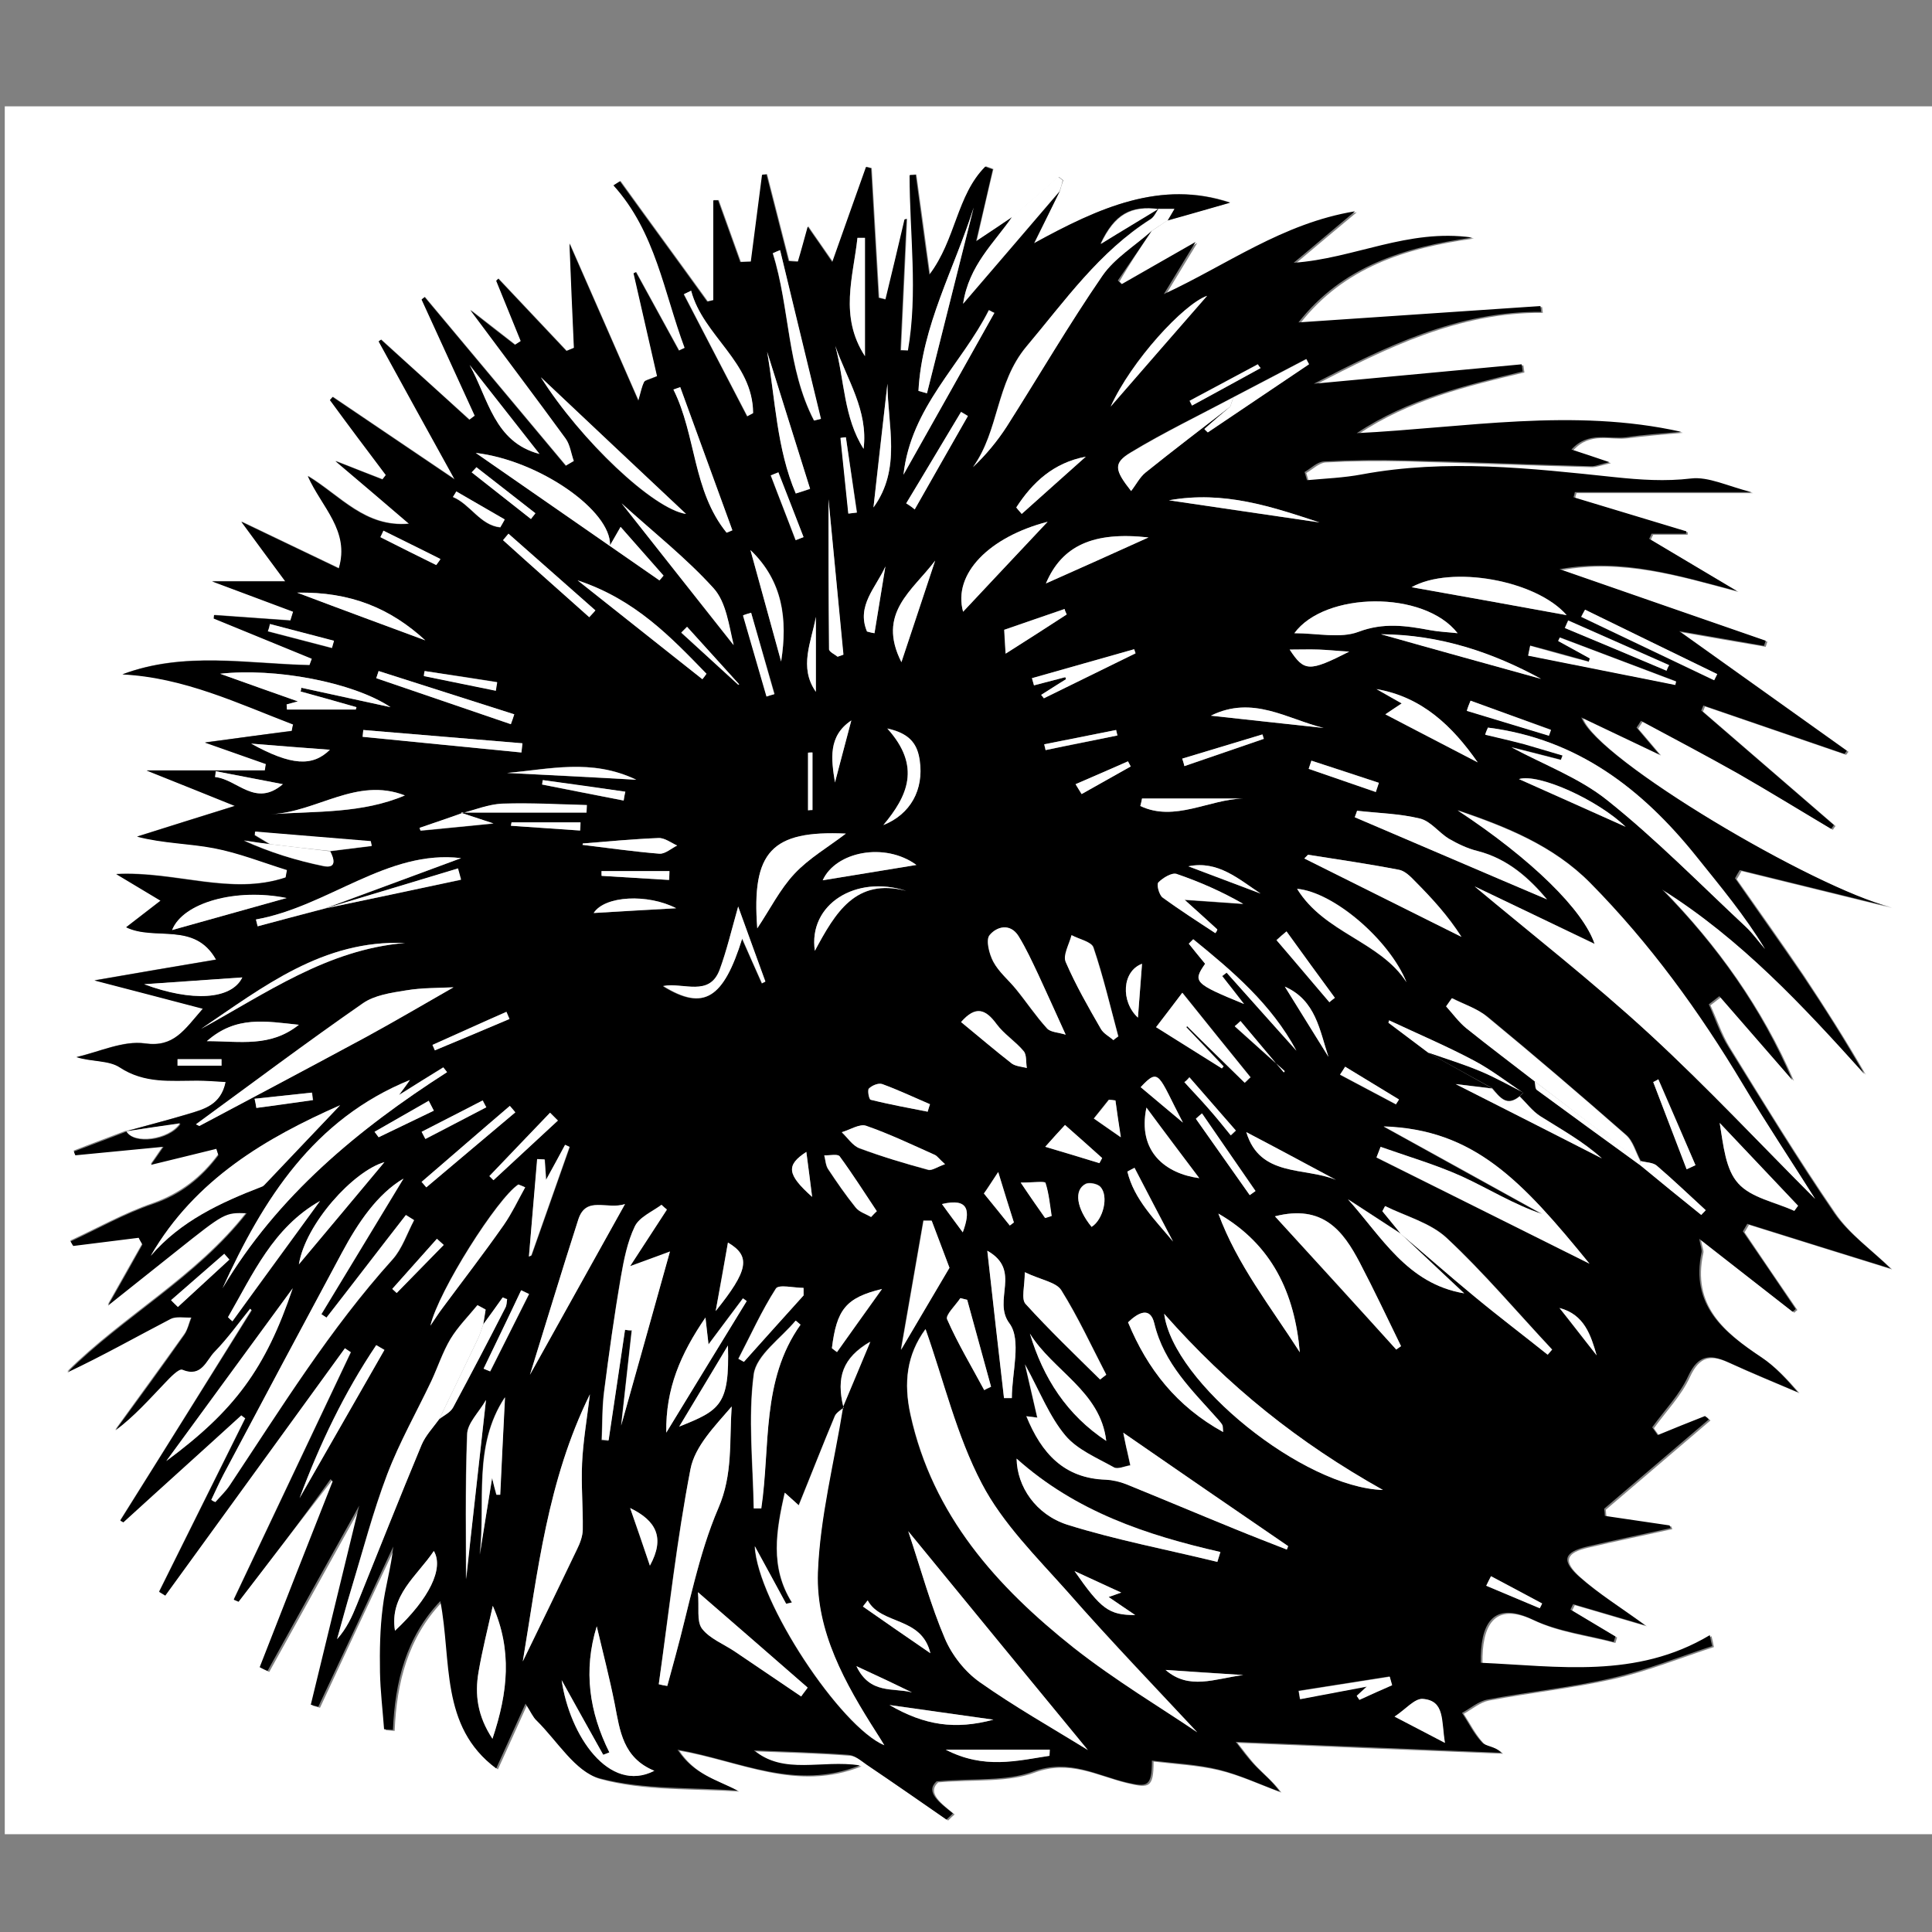 <?xml version="1.0" encoding="utf-8"?>
<!-- Generator: Adobe Illustrator 22.1.0, SVG Export Plug-In . SVG Version: 6.00 Build 0)  -->
<svg version="1.1" id="Laag_1" xmlns="http://www.w3.org/2000/svg" xmlns:xlink="http://www.w3.org/1999/xlink" x="0px" y="0px"
	 viewBox="0 0 566.9 566.9" style="enable-background:new 0 0 566.9 566.9;" xml:space="preserve">
<rect x="0" y="0" width="566.9" height="566.9" fill="#808080" stroke="none"/>
<style type="text/css">
	.st0{fill:#FFFFFF;}
</style>
<g>
	<path class="st0" d="M1.4,31.2c188.9,0,377.8,0,566.8,0c0,168.9,0,337.9,0,507c-188.8,0-377.8,0-566.8,0
		C1.4,369.3,1.4,200.3,1.4,31.2z M338,67.7c1.6-1,3.1-2.1,4.7-3.1c6.2-1.8,12.4-3.5,18.3-5.2c-20.2-6.7-38.5,1.5-57.5,11.9
		c3-6.2,5.3-10.7,7.5-15.2c0.3-1.1,0.6-2.1,1-3.2c-0.4-0.3-0.9-0.7-1.3-1c-4.5,3.9-9,7.8-13.5,11.7c-3.1,2.1-6.2,4.2-10.6,7.1
		c1.8-7.8,3.3-14.5,4.9-21.1c-0.7-0.3-1.5-0.6-2.2-0.8c-8.3,8.4-8.6,21.4-16.4,31.7c-1.4-10.5-2.7-19.9-4-29.3c-0.6,0-1.2,0-1.8,0.1
		c0,17.2,2.5,34.5-0.5,51.5c-0.7,0-1.5-0.1-2.2-0.1c0.6-12.8,1.2-25.7,1.8-38.5c-0.2,0-0.4,0.1-0.6,0.1c-1.9,7.8-3.8,15.7-5.6,23.5
		c-0.7-0.2-1.3-0.3-2-0.5c-0.7-12.7-1.5-25.4-2.2-38c-0.5-0.1-1-0.3-1.5-0.4c-3.1,8.9-6.3,17.8-9.9,27.9c-3-4.4-5.2-7.4-7.2-10.4
		c-1,3.6-2,6.9-2.9,10.3c-0.9-0.1-1.8-0.2-2.7-0.2c-2.2-8.5-4.3-16.9-6.5-25.4c-0.4,0-0.8,0.1-1.3,0.1c-1.1,8.5-2.2,17-3.3,25.5
		c-1,0-2.1,0.1-3.1,0.1c-2.2-6-4.3-12.1-6.5-18.1c-0.5,0-0.9,0-1.4,0c0,9.8,0,19.5,0,29.3c-0.6,0.1-1.2,0.2-1.8,0.4
		c-8.5-11.8-17.1-23.5-25.6-35.3c-0.6,0.4-1.3,0.8-1.9,1.2C192.5,68,194.9,85.7,201,102c-0.6,0.3-1.1,0.5-1.7,0.8
		c-4.2-7.7-8.4-15.3-12.6-23c-0.2,0.1-0.5,0.2-0.7,0.3c2.4,10.5,4.8,21.1,6.9,30.2c-2.5,1-3.6,1.2-3.8,1.7c-0.6,1.2-0.8,2.6-1.7,5.5
		c-7.2-16.5-13.8-31.5-20.2-46.1c0.4,9.8,0.9,20.2,1.3,30.6c-0.7,0.3-1.5,0.6-2.2,0.9c-6.7-7.1-13.3-14.1-20-21.2
		c-0.2,0.2-0.4,0.4-0.6,0.6c2.4,5.9,4.8,11.8,7.2,17.7c-0.6,0.4-1.2,0.8-1.7,1.1c-4-3.1-7.9-6.2-13.1-10.2
		c10.1,13.5,19.2,25.5,28,37.7c1.3,1.8,1.6,4.4,2.4,6.6c-0.8,0.5-1.6,0.9-2.4,1.4c-13.8-16.5-27.6-33-41.4-49.5
		c-0.3,0.2-0.6,0.5-0.9,0.7c5.2,11.4,10.4,22.7,15.6,34.1c-0.5,0.4-1.1,0.8-1.6,1.2c-8.6-7.8-17.3-15.6-25.9-23.5
		c-0.2,0.2-0.4,0.3-0.7,0.5c7.2,13,14.3,26,22.3,40.5c-13-8.8-24.4-16.5-35.8-24.2c-0.3,0.3-0.5,0.6-0.8,0.9
		c5.5,7.3,11,14.6,16.4,22c-0.3,0.4-0.7,0.9-1,1.3c-4.2-1.6-8.3-3.2-13.8-5.4c7.8,6.6,14.5,12.4,21.6,18.4
		c-12.9,1.2-20.1-8.2-29.7-14c4.1,9.2,12.5,16,9.1,27.1c-9.6-4.6-18.8-9-28.6-13.7c4.4,6,8.3,11.3,12.9,17.5c-7.8,0-14,0-21.5,0
		c8.8,3.3,16.3,6.1,23.8,8.9c-0.3,0.9-0.5,1.7-0.8,2.6c-7.5-0.5-15-1.1-22.4-1.6c0,0.3-0.1,0.7-0.1,1c9.6,3.9,19.2,7.9,28.8,11.8
		c-0.2,0.6-0.5,1.3-0.7,1.9c-18.3-0.4-36.8-4.1-54.9,2.7c18.1,0.9,33.9,8.4,50.1,14.7c-0.1,0.6-0.2,1.3-0.4,1.9
		c-8,1.1-16.1,2.2-25.5,3.4c7.1,2.5,12.5,4.4,17.9,6.3c-0.1,0.6-0.2,1.3-0.3,1.9c-10.9,0-21.9,0-34.7,0c10,4,17.9,7.2,25.9,10.4
		c-10.3,3.2-19.5,6.1-28.7,9c7.7,2,15.3,2,22.6,3.4c7.3,1.4,14.2,4.2,21.4,6.4c-0.1,0.7-0.3,1.5-0.4,2.2c-16.1,5.4-32.2-1.9-49.7-1
		c4.8,2.9,8.5,5.1,13,7.8c-3.8,2.9-6.9,5.3-10.1,7.8c8.4,4.2,20-1.7,26.4,9.5c-11.9,2-23,3.9-35.7,6.1c11.5,3,21.2,5.5,31.8,8.3
		c-5.5,6.3-8.5,11.4-17,10.2c-6.4-0.9-13.4,2.5-20.1,4c4.5,1.5,9.5,0.9,12.7,3c7.3,4.8,14.9,3.8,22.7,3.9c2.6,0,5.2,0.2,8.4,0.4
		c-1.4,6.8-6.4,8-11,9.4c-6.1,1.9-12.2,3.4-18.4,5.1l0.2-0.2c-5.2,2-10.4,3.9-15.5,5.9c0.1,0.4,0.3,0.7,0.4,1.1
		c8.4-0.8,16.7-1.6,25.9-2.5c-1.6,2.2-2.5,3.7-3.7,5.3c6.8-1.7,13-3.2,19.2-4.7c0.2,0.6,0.4,1.3,0.6,1.9c-4.9,6.6-11,11.4-19.2,14.3
		c-8.4,2.9-16.2,7.3-24.2,11c0.3,0.4,0.5,0.9,0.8,1.3c6.4-0.8,12.8-1.6,19.2-2.4c0.4,0.7,0.8,1.3,1.1,2c-3.2,5.6-6.3,11.2-10.1,17.9
		c7.4-5.9,13.8-11,20.1-16c14.2-11.3,14.2-11.3,20.6-11.1c-14.8,18.9-36,30.2-52.6,46.7C30.1,397.6,40,392,50,386.8
		c1.7-0.9,4.1-0.3,6.1-0.4c-0.7,1.7-1,3.7-2.1,5.1c-6.7,9.4-13.5,18.7-20.2,28c5.5-4.1,9.9-9.1,14.5-13.9c1.5-1.6,4.1-4.3,5.1-3.9
		c5.8,2.4,7.1-2.7,9.5-5.3c3.8-3.9,6.9-8.4,10.4-12.6c0.2,0.2,0.3,0.3,0.5,0.5C61,404.9,48.2,425.5,35.3,446
		c0.3,0.2,0.6,0.3,0.9,0.5c11.5-10.5,23.1-20.9,34.6-31.4c0.4,0.3,0.8,0.6,1.2,0.9c-8.4,17-16.9,33.9-25.3,50.9
		c0.6,0.4,1.2,0.7,1.8,1.1c17.6-24.2,35.1-48.4,52.7-72.6c0.6,0.4,1.2,0.8,1.8,1.2c-11.5,24.2-22.9,48.4-34.4,72.6
		c0.5,0.2,0.9,0.4,1.4,0.6c9.2-11.8,18.3-23.7,27.5-35.5c0.2,0.2,0.4,0.5,0.6,0.7c-7.1,18.2-14.2,36.3-21.4,54.5
		c0.8,0.4,1.5,0.7,2.3,1.1c8.9-16,17.7-32,26.9-48.5c-4.8,20-9.5,39.2-14.2,58.4c0.7,0.2,1.5,0.4,2.2,0.6c7.3-15.7,14.6-31.3,22-47
		c-0.6,6.1-2.4,11.9-3.1,17.9c-0.8,6.2-0.8,12.6-0.8,18.9c0.1,5.6,0.8,11.2,1.2,16.8c0.9,0.1,1.8,0.1,2.6,0.2
		c0.6-14.2,3.9-27.3,13.9-37.8c3.4,17.3-0.2,36.8,16.4,49.1c2.9-6.4,5.5-12.2,8.6-19c1.6,2.4,2.2,3.9,3.3,5c6,5.9,11.3,15,18.4,16.9
		c12.9,3.5,27,2.7,40.5,3.6c-6.3-3.3-12.7-4.7-17.6-12c18.3,3.2,34.6,12.2,53.5,4.6c-11.2-1.7-22.1,2.9-31.1-4.4
		c9.4,0.4,18.6,0.6,27.7,1.3c1.9,0.1,3.7,1.8,5.4,2.9c7.8,5.3,15.6,10.7,23.4,16.1c0.6-0.6,1.2-1.2,1.9-1.8
		c-3.9-3.2-8.2-6.3-4.8-9.4c10.9-0.9,20.4,0.1,28.4-2.9c10.3-3.8,18.5,1.1,27.3,3.2c6.1,1.4,7.5,1.4,7.5-6.4
		c6.6,0.8,13.1,1.1,19.4,2.6c6.2,1.5,12.1,4.3,18.1,6.5c-2.2-3-4.8-5.1-7.2-7.6c-2.2-2.3-4-4.9-5.7-7c26.4,1.1,52.2,2.2,77.9,3.2
		c-1.8-2-4.4-1.8-5.6-3c-2.4-2.5-4-5.8-5.9-8.7c2.5-1.4,4.8-3.4,7.4-3.9c12.1-2.3,24.5-3.6,36.5-6.3c10-2.3,19.7-6.2,29.5-9.4
		c-0.2-1.1-0.4-2.1-0.7-3.2c-21.6,12.9-44.5,9.1-67.2,8.1c-0.2-11,3.2-18.4,15.2-12.7c7.3,3.5,15.9,4.5,23.8,6.6
		c0.2-0.5,0.3-1.1,0.5-1.6c-4.4-2.6-8.8-5.3-13.2-7.9c0.3-0.5,0.5-1.1,0.8-1.6c6.6,1.9,13.2,3.9,21.1,6.2
		c-7.4-5.4-13.9-9.4-19.5-14.4c-5.2-4.7-4.3-7.2,2.5-8.7c8.1-1.9,16.3-3.6,24.5-5.4c-0.1-0.3-0.2-0.5-0.3-0.8
		c-6.3-0.9-12.7-1.9-19-2.8c-0.1-0.7-0.2-1.4-0.2-2.1c10.2-8.7,20.5-17.5,30.7-26.2c-0.4-0.3-0.8-0.7-1.1-1
		c-4.6,1.9-9.3,3.8-13.9,5.6c-0.5-0.8-1.1-1.5-1.6-2.3c3.6-5,8.1-9.6,10.6-15.1c2.9-6.3,6.4-6.5,11.7-4c6.7,3.1,13.6,5.9,20.4,8.8
		c-3.3-3.8-6.7-7.5-10.8-10.3c-11.1-7.4-20.8-15.3-17.4-30.8c0.2-0.8-0.3-1.7-0.7-3.9c9.8,7.6,18.6,14.5,27.4,21.4
		c0.3-0.3,0.6-0.6,0.9-0.8c-5.2-7.6-10.4-15.2-15.5-22.8c0.4-0.7,0.9-1.5,1.3-2.2c14.1,4.4,28.1,8.8,42,13.1
		c-5.7-5.5-12.2-10.1-16.5-16.3c-10.9-15.9-21-32.4-31.1-48.8c-2.4-3.9-3.8-8.3-5.7-12.4c1-0.8,2.1-1.6,3.1-2.4
		c7.1,8.2,14.3,16.4,21.4,24.6c-9.2-21.3-22.3-39.6-38.2-55.9c23,14.6,41.3,34.2,59.3,54.1c-5.7-9.9-11.8-19.5-18.1-29
		c-6.5-9.6-13.2-19-19.8-28.4c0.5-0.8,1-1.6,1.4-2.4c14.8,3.6,29.6,7.3,44.4,10.9c-22.8-5.7-86.5-43.4-90.9-55.7
		c7.6,3.6,14.5,6.9,22.9,10.9c-2.9-3.4-4.8-5.7-6.7-7.9c0.4-0.7,0.9-1.4,1.3-2c9.5,5.1,19,10.1,28.4,15.4
		c9.2,5.2,18.3,10.8,27.4,16.3c0.3-0.4,0.5-0.8,0.8-1.1c-13-11.2-25.9-22.4-38.9-33.6c0.2-0.5,0.4-1,0.6-1.5
		c13.8,4.7,27.6,9.5,41.4,14.2c0.2-0.3,0.5-0.6,0.7-0.9c-16.8-12-33.5-23.9-49.2-35.1c7.3,1.3,16.1,2.8,24.9,4.3
		c0.2-0.5,0.3-1,0.5-1.5c-20-6.9-40-13.9-60.5-21c18.3-3.3,34.9,1.8,52,6.4c-8.6-5.1-17.1-10.2-25.7-15.3c0.2-0.5,0.4-1,0.7-1.5
		c3.4,0,6.7,0,10.1,0c0-0.2,0-0.5,0.1-0.7c-11-3.3-22.1-6.7-33.1-10c0.1-0.5,0.2-1,0.4-1.5c16.6,0,33.3,0,51.8,0
		c-7.1-1.7-12.6-4.5-17.7-4c-7.7,0.9-15,0.4-22.5-0.4c-24.7-2.5-49.4-5.4-74.1-0.8c-5.3,1-10.7,1.1-16.1,1.7
		c-0.2-0.8-0.5-1.6-0.7-2.4c1.9-1.1,3.8-3,5.7-3.1c7.8-0.4,15.6-0.5,23.4-0.3c18.3,0.5,36.5,1.2,54.8,1.7c1.2,0,2.5-0.5,5.5-1.2
		c-4.7-1.5-7.5-2.5-11.1-3.7c5-5.6,11-2.9,16.1-3.6c5.3-0.7,10.7-1.1,16.1-1.6c-31.7-7-63.4-1.2-95.2,0.4
		c14.9-10,31.8-14.1,48.7-18.1c-0.1-0.7-0.2-1.4-0.3-2.1c-20.3,1.9-40.7,3.8-61,5.7c20.9-10.8,42-21.3,66.7-21.1
		c-0.1-0.6-0.1-1.1-0.2-1.7c-23.7,1.6-47.3,3.2-71,4.8c12.9-16.4,30.7-22.1,51-24.9c-18.9-2.7-34.7,6.3-52.4,7.4
		c5.7-4.8,11.5-9.7,18-15.1c-21.3,3.5-37.7,15.8-56.1,24.3c2.8-4.6,5.6-9.2,9.3-15.3c-8.3,4.7-15,8.6-21.7,12.4
		c-0.4-0.4-0.7-0.7-1.1-1.1C331.4,77.5,334.7,72.6,338,67.7z"/>
	<path d="M36.8,332c6.1-1.7,12.3-3.3,18.4-5.1c4.6-1.4,9.6-2.6,11-9.4c-3.2-0.2-5.8-0.4-8.4-0.4c-7.8,0-15.4,0.9-22.7-3.9
		c-3.2-2.1-8.2-1.6-12.7-3c6.7-1.5,13.7-4.9,20.1-4c8.5,1.2,11.5-3.9,17-10.2c-10.6-2.8-20.3-5.3-31.8-8.3
		c12.6-2.2,23.8-4.1,35.7-6.1c-6.3-11.3-18-5.4-26.4-9.5c3.2-2.5,6.3-4.8,10.1-7.8c-4.5-2.7-8.2-4.9-13-7.8
		c17.4-0.9,33.6,6.4,49.7,1c0.1-0.7,0.3-1.5,0.4-2.2c-7.1-2.2-14.1-5-21.4-6.4c-7.3-1.4-15-1.4-22.6-3.4c9.2-2.9,18.4-5.8,28.7-9
		c-7.9-3.2-15.9-6.4-25.9-10.4c12.9,0,23.8,0,34.7,0c0.1-0.6,0.2-1.3,0.3-1.9c-5.4-1.9-10.8-3.8-17.9-6.3c9.4-1.3,17.4-2.4,25.5-3.4
		c0.1-0.6,0.2-1.3,0.4-1.9c-16.2-6.2-32-13.8-50.1-14.7c18.1-6.8,36.6-3.1,54.9-2.7c0.2-0.6,0.5-1.3,0.7-1.9
		c-9.6-3.9-19.2-7.9-28.8-11.8c0-0.3,0.1-0.7,0.1-1c7.5,0.5,15,1.1,22.4,1.6c0.3-0.9,0.5-1.7,0.8-2.6c-7.5-2.8-15-5.6-23.8-8.9
		c7.5,0,13.7,0,21.5,0c-4.6-6.2-8.5-11.5-12.9-17.5c9.8,4.7,19,9.1,28.6,13.7c3.3-11.1-5-17.9-9.1-27.1c9.6,5.8,16.8,15.2,29.7,14
		c-7.1-6.1-13.8-11.8-21.6-18.4c5.5,2.1,9.6,3.8,13.8,5.4c0.3-0.4,0.7-0.9,1-1.3c-5.5-7.3-11-14.6-16.4-22c0.3-0.3,0.5-0.6,0.8-0.9
		c11.4,7.7,22.8,15.4,35.8,24.2c-8-14.5-15.2-27.5-22.3-40.5c0.2-0.2,0.4-0.3,0.7-0.5c8.6,7.8,17.3,15.6,25.9,23.5
		c0.5-0.4,1.1-0.8,1.6-1.2c-5.2-11.4-10.4-22.7-15.6-34.1c0.3-0.2,0.6-0.5,0.9-0.7c13.8,16.5,27.6,33,41.4,49.5
		c0.8-0.5,1.6-0.9,2.4-1.4c-0.8-2.2-1.1-4.8-2.4-6.6c-8.9-12.2-17.9-24.1-28-37.7c5.2,4.1,9.2,7.2,13.1,10.2
		c0.6-0.4,1.2-0.8,1.7-1.1c-2.4-5.9-4.8-11.8-7.2-17.7c0.2-0.2,0.4-0.4,0.6-0.6c6.7,7.1,13.3,14.1,20,21.2c0.7-0.3,1.5-0.6,2.2-0.9
		c-0.5-10.4-0.9-20.7-1.3-30.6c6.4,14.6,13,29.6,20.2,46.1c0.8-2.9,1.1-4.3,1.7-5.5c0.3-0.5,1.3-0.6,3.8-1.7
		c-2.1-9.2-4.5-19.7-6.9-30.2c0.2-0.1,0.5-0.2,0.7-0.3c4.2,7.7,8.4,15.3,12.6,23c0.6-0.3,1.1-0.5,1.7-0.8
		c-6.1-16.3-8.5-34-20.9-47.7c0.6-0.4,1.3-0.8,1.9-1.2c8.5,11.8,17.1,23.5,25.6,35.3c0.6-0.1,1.2-0.2,1.8-0.4c0-9.8,0-19.5,0-29.3
		c0.5,0,0.9,0,1.4,0c2.2,6,4.3,12.1,6.5,18.1c1,0,2.1-0.1,3.1-0.1c1.1-8.5,2.2-17,3.3-25.5c0.4,0,0.8-0.1,1.3-0.1
		c2.2,8.5,4.3,16.9,6.5,25.4c0.9,0.1,1.8,0.2,2.7,0.2c1-3.3,1.9-6.7,2.9-10.3c2.1,3,4.2,6,7.2,10.4c3.6-10.1,6.7-19,9.9-27.9
		c0.5,0.1,1,0.3,1.5,0.4c0.7,12.7,1.5,25.4,2.2,38c0.7,0.2,1.3,0.3,2,0.5c1.9-7.8,3.8-15.7,5.6-23.5c0.2,0,0.4-0.1,0.6-0.1
		c-0.6,12.8-1.2,25.7-1.8,38.5c0.7,0,1.5,0.1,2.2,0.1c3-17,0.5-34.3,0.5-51.5c0.6,0,1.2,0,1.8-0.1c1.3,9.4,2.5,18.8,4,29.3
		c7.8-10.3,8-23.3,16.4-31.7c0.7,0.3,1.5,0.6,2.2,0.8c-1.5,6.7-3.1,13.3-4.9,21.1c4.4-2.9,7.5-5,10.6-7.1
		c-5.3,7.7-12.7,14.2-14.4,25.5c10.1-11.8,19.2-22.4,28.3-33c-2.2,4.5-4.4,9-7.5,15.2c19.1-10.5,37.3-18.7,57.5-11.9
		c-6,1.7-12.1,3.5-18.3,5.2c0.7-1.2,1.4-2.4,2-3.4c-1.8,0-3.2,0-4.6,0c-8.3-1.1-13,1.5-17.1,10.2c6.3-3.8,11.7-7.1,17.1-10.4
		c-0.8,1.1-1.3,2.5-2.3,3.1c-15.1,9.6-25.1,24-36.5,37.4c-9.1,10.8-8,24.7-15.7,35.4c3.9-3.7,7.2-7.6,9.9-11.9
		c9.4-14.7,18.2-29.9,28.1-44.3c3.6-5.2,9.6-8.9,14.5-13.2c-3.3,4.9-6.6,9.8-10,14.7c0.4,0.4,0.7,0.7,1.1,1.1
		c6.7-3.8,13.4-7.7,21.7-12.4c-3.7,6.1-6.5,10.7-9.3,15.3c18.4-8.5,34.8-20.8,56.1-24.3c-6.5,5.4-12.2,10.3-18,15.1
		c17.7-1.2,33.5-10.1,52.4-7.4c-20.3,2.9-38.1,8.5-51,24.9c23.7-1.6,47.3-3.2,71-4.8c0.1,0.6,0.1,1.1,0.2,1.7
		c-24.7-0.2-45.8,10.3-66.7,21.1c20.3-1.9,40.7-3.8,61-5.7c0.1,0.7,0.2,1.4,0.3,2.1c-16.9,4.1-33.7,8.1-48.7,18.1
		c31.8-1.6,63.5-7.5,95.2-0.4c-5.4,0.5-10.8,0.8-16.1,1.6c-5.1,0.7-11.1-1.9-16.1,3.6c3.6,1.2,6.5,2.1,11.1,3.7
		c-3,0.7-4.2,1.3-5.5,1.2c-18.3-0.5-36.5-1.3-54.8-1.7c-7.8-0.2-15.6-0.1-23.4,0.3c-2,0.1-3.8,2-5.7,3.1c0.2,0.8,0.5,1.6,0.7,2.4
		c5.4-0.5,10.8-0.7,16.1-1.7c24.8-4.6,49.5-1.8,74.1,0.8c7.6,0.8,14.9,1.3,22.5,0.4c5.1-0.6,10.6,2.2,17.7,4c-18.5,0-35.2,0-51.8,0
		c-0.1,0.5-0.2,1-0.4,1.5c11,3.3,22.1,6.7,33.1,10c0,0.2,0,0.5-0.1,0.7c-3.4,0-6.7,0-10.1,0c-0.2,0.5-0.4,1-0.7,1.5
		c8.6,5.1,17.1,10.2,25.7,15.3c-17.1-4.5-33.7-9.7-52-6.4c20.5,7.1,40.5,14.1,60.5,21c-0.2,0.5-0.3,1-0.5,1.5
		c-8.8-1.5-17.6-3.1-24.9-4.3c15.7,11.2,32.4,23.1,49.2,35.1c-0.2,0.3-0.5,0.6-0.7,0.9c-13.8-4.7-27.6-9.5-41.4-14.2
		c-0.2,0.5-0.4,1-0.6,1.5c13,11.2,25.9,22.4,38.9,33.6c-0.3,0.4-0.5,0.8-0.8,1.1c-9.1-5.4-18.2-11-27.4-16.3
		c-9.4-5.3-18.9-10.3-28.4-15.4c-0.4,0.7-0.9,1.4-1.3,2c1.9,2.2,3.8,4.5,6.7,7.9c-8.4-4-15.3-7.3-22.9-10.9
		c4.4,12.3,68.1,50,90.9,55.7c-14.8-3.6-29.6-7.3-44.4-10.9c-0.5,0.8-1,1.6-1.4,2.4c6.6,9.5,13.3,18.9,19.8,28.4
		c6.3,9.4,12.4,19,18.1,29c-18-20-36.2-39.6-59.3-54.1c16,16.3,29.1,34.6,38.2,55.9c-7.1-8.2-14.3-16.4-21.4-24.6
		c-1,0.8-2.1,1.6-3.1,2.4c1.9,4.2,3.3,8.6,5.7,12.4c10.2,16.4,20.2,32.9,31.1,48.8c4.3,6.2,10.9,10.8,16.5,16.3
		c-13.9-4.3-28-8.7-42-13.1c-0.4,0.7-0.9,1.5-1.3,2.2c5.2,7.6,10.4,15.2,15.5,22.8c-0.3,0.3-0.6,0.6-0.9,0.8
		c-8.8-6.9-17.6-13.7-27.4-21.4c0.4,2.2,0.8,3.1,0.7,3.9c-3.3,15.5,6.3,23.4,17.4,30.8c4.1,2.7,7.5,6.5,10.8,10.3
		c-6.8-2.9-13.6-5.7-20.4-8.8c-5.3-2.4-8.8-2.2-11.7,4c-2.5,5.5-7,10.1-10.6,15.1c0.5,0.8,1.1,1.5,1.6,2.3c4.6-1.9,9.3-3.8,13.9-5.6
		c0.4,0.3,0.8,0.7,1.1,1c-10.2,8.7-20.5,17.5-30.7,26.2c0.1,0.7,0.2,1.4,0.2,2.1c6.3,0.9,12.7,1.9,19,2.8c0.1,0.3,0.2,0.5,0.3,0.8
		c-8.2,1.8-16.3,3.5-24.5,5.4c-6.7,1.6-7.7,4-2.5,8.7c5.6,5,12.1,9,19.5,14.4c-7.9-2.3-14.5-4.3-21.1-6.2c-0.3,0.5-0.5,1.1-0.8,1.6
		c4.4,2.6,8.8,5.3,13.2,7.9c-0.2,0.5-0.3,1.1-0.5,1.6c-8-2.1-16.5-3.1-23.8-6.6c-12-5.7-15.4,1.7-15.2,12.7
		c22.7,1,45.6,4.8,67.2-8.1c0.2,1.1,0.4,2.1,0.7,3.2c-9.8,3.2-19.4,7.1-29.5,9.4c-12,2.8-24.4,4-36.5,6.3c-2.6,0.5-5,2.6-7.4,3.9
		c1.9,2.9,3.5,6.2,5.9,8.7c1.1,1.2,3.7,1,5.6,3c-25.8-1.1-51.6-2.1-77.9-3.2c1.6,2.1,3.5,4.7,5.7,7c2.3,2.4,5,4.5,7.2,7.6
		c-6-2.2-11.9-5-18.1-6.5c-6.2-1.5-12.8-1.8-19.4-2.6c0,7.8-1.4,7.8-7.5,6.4c-8.8-2.1-16.9-7-27.3-3.2c-8,3-17.5,1.9-28.4,2.9
		c-3.4,3.1,0.8,6.2,4.8,9.4c-0.6,0.6-1.2,1.2-1.9,1.8c-7.8-5.4-15.5-10.8-23.4-16.1c-1.7-1.2-3.5-2.8-5.4-2.9
		c-9.1-0.7-18.3-0.9-27.7-1.3c9,7.3,19.8,2.7,31.1,4.4c-19,7.6-35.3-1.4-53.5-4.6c4.8,7.3,11.3,8.7,17.6,12
		c-13.6-1-27.6-0.2-40.5-3.6c-7.1-1.9-12.4-11-18.4-16.9c-1.1-1-1.7-2.5-3.3-5c-3.1,6.8-5.7,12.6-8.6,19
		c-16.6-12.3-13-31.7-16.4-49.1c-10,10.5-13.3,23.6-13.9,37.8c-0.9-0.1-1.8-0.1-2.6-0.2c-0.4-5.6-1.1-11.2-1.2-16.8
		c-0.1-6.3,0-12.7,0.8-18.9c0.7-6,2.5-11.8,3.1-17.9c-7.3,15.7-14.6,31.3-22,47c-0.7-0.2-1.5-0.4-2.2-0.6
		c4.7-19.2,9.3-38.4,14.2-58.4c-9.2,16.5-18.1,32.5-26.9,48.5c-0.8-0.4-1.5-0.7-2.3-1.1c7.1-18.2,14.2-36.3,21.4-54.5
		c-0.2-0.2-0.4-0.5-0.6-0.7C88.3,446.3,79.1,458.1,70,470c-0.5-0.2-0.9-0.4-1.4-0.6c11.5-24.2,22.9-48.4,34.4-72.6
		c-0.6-0.4-1.2-0.8-1.8-1.2c-17.6,24.2-35.1,48.4-52.7,72.6c-0.6-0.4-1.2-0.7-1.8-1.1c8.4-17,16.9-33.9,25.3-50.9
		c-0.4-0.3-0.8-0.6-1.2-0.9c-11.5,10.5-23.1,20.9-34.6,31.4c-0.3-0.2-0.6-0.3-0.9-0.5c12.9-20.6,25.7-41.1,38.6-61.7
		c-0.2-0.2-0.3-0.3-0.5-0.5c-3.4,4.2-6.6,8.7-10.4,12.6c-2.5,2.5-3.8,7.7-9.5,5.3c-1-0.4-3.6,2.3-5.1,3.9c-4.6,4.8-9,9.8-14.5,13.9
		c6.8-9.3,13.6-18.6,20.2-28c1-1.5,1.4-3.4,2.1-5.1c-2.1,0.1-4.5-0.4-6.1,0.4c-10,5.2-19.9,10.8-30.3,15.7
		c16.6-16.5,37.8-27.8,52.6-46.7c-6.4-0.2-6.4-0.2-20.6,11.1c-6.3,5-12.7,10.1-20.1,16c3.8-6.7,7-12.3,10.1-17.9
		c-0.4-0.7-0.8-1.3-1.1-2c-6.4,0.8-12.8,1.6-19.2,2.4c-0.3-0.4-0.5-0.9-0.8-1.3c8-3.7,15.9-8.2,24.2-11c8.2-2.8,14.2-7.6,19.2-14.3
		c-0.2-0.6-0.4-1.3-0.6-1.9c-6.2,1.5-12.5,3.1-19.2,4.7c1.2-1.7,2.2-3.1,3.7-5.3c-9.2,0.9-17.6,1.7-25.9,2.5
		c-0.1-0.4-0.3-0.7-0.4-1.1c5.2-2,10.4-3.9,15.5-5.9c2,4,12.5,2.7,15.8-2.2C47.2,330.4,42,331.2,36.8,332z M447,320.7
		c-4.8-3.2-9.4-6.8-14.5-9.5c-8.1-4.3-16.6-7.9-24.9-11.8c-0.1,0.2-0.1,0.5-0.2,0.7c3.9,2.9,7.8,5.9,11.7,8.8
		c6.3,3.5,12.5,7,18.8,10.5c-3.6-0.5-7.2-0.9-10.7-1.3c14.4,7.3,28.6,14.6,42.9,21.8c-5.6-5-12-8.5-18.1-12.4
		c-2.3-1.5-4-3.8-6.1-5.8C446.3,321.3,446.7,321,447,320.7z M135.3,238.5c12.3,0,24.5,0,36.8,0c0-0.7,0.1-1.5,0.1-2.2
		c-8.3-0.2-16.6-0.7-24.9-0.4c-4,0.1-7.9,1.8-11.8,2.8c-4.1,1.4-8.3,2.8-12.4,4.3c0.1,0.3,0.2,0.5,0.3,0.8
		c6.5-0.6,13.1-1.3,21.4-2.1C140.6,240.2,137.9,239.3,135.3,238.5z M481.4,342c5.9,4.8,11.9,9.7,17.8,14.5c0.4-0.5,0.9-0.9,1.3-1.4
		c-4.8-4.4-9.5-8.9-14.4-13.1c-1.1-0.9-3.1-0.9-4.6-1.3c-1.4-2.6-2.2-5.9-4.3-7.7c-13.4-11.7-26.9-23.3-40.6-34.6
		c-3-2.4-6.9-3.7-10.4-5.5c-0.6,0.8-1.1,1.6-1.7,2.4c2,2.2,3.7,4.6,5.9,6.4c6.6,5.3,13.4,10.4,20.1,15.6c0.2,0.8,0.1,2.1,0.6,2.4
		C461,327.3,471.2,334.6,481.4,342z M96.9,249.8c4-0.5,8.1-1,12.1-1.5c-0.1-0.5-0.2-1-0.3-1.4c-11.3-0.9-22.6-1.9-33.9-2.8
		c0,0.3,0,0.7-0.1,1c1.5,0.9,3,1.8,4.5,2.7c-2.6-0.4-5.1-0.7-7.7-1.1c7.6,3.4,15.4,5.8,23.4,7.5C98.8,254.9,98.1,252.1,96.9,249.8z
		 M95.3,266.6c13.3-2.8,26.6-5.6,39.9-8.4c-0.3-1.1-0.6-2.2-0.9-3.3c-13.1,3.9-26.1,7.8-39.2,11.8c13.8-5.1,27.6-10.2,40.2-14.9
		c-21.6-2.6-39,14.2-60.2,18c0.2,0.7,0.3,1.3,0.5,2C82.2,270.1,88.7,268.3,95.3,266.6z M361,119.3c-2.5,2.2-5.1,4.4-7.6,6.5
		c0.3,0.3,0.7,0.6,1,1c9.9-6.7,19.8-13.3,29.7-20c-0.3-0.5-0.5-1-0.8-1.5c-7.1,3.7-14.3,7.5-21.4,11.2
		c-10.1,5.4-20.4,10.3-30.1,16.2c-5.1,3.1-4.8,5.1,0.1,11.3c1.4-1.9,2.5-4,4.2-5.4C344.3,132.1,352.7,125.7,361,119.3z M410.8,361.8
		c7.3,6.2,14.5,12.6,22,18.7c7,5.8,14.3,11.4,21.4,17c0.4-0.5,0.8-1,1.3-1.5c-10.3-11-20-22.6-31-32.8c-4.7-4.4-11.9-6.3-18-9.3
		c-0.3,0.5-0.5,1-0.8,1.5c1.8,2.2,3.6,4.4,5.4,6.6c-5.2-3.4-10.4-6.8-15.5-10.1c9.9,11,17.4,24.8,34.1,27.6
		C423.3,373.6,417.1,367.7,410.8,361.8z M141.8,388.6c0.2-1.5,0.5-2.9,0.7-4.4c-0.8-0.4-1.6-0.8-2.4-1.3c-2.7,3.3-5.7,6.3-7.9,9.9
		c-2.3,3.8-3.7,8.2-5.6,12.3c-4.4,9.2-9.4,18.1-13,27.5c-4.2,10.9-7.1,22.3-10.5,33.5c-1.5,4.9-2.8,9.8-4.2,14.8
		c2.8-3.1,4.4-6.6,5.8-10.1c6.3-15.6,12.5-31.3,19-46.9c1.1-2.8,3.4-5.1,5.2-7.6c1.4-1.1,3.3-2,4.1-3.4c5.2-9.7,10.3-19.4,15.3-29.2
		c0.4-0.7,0.3-1.7,0.5-2.5c-0.4-0.2-0.8-0.4-1.3-0.5C145.6,383.4,143.7,386,141.8,388.6z M247.5,413c-0.9,0.8-2.1,1.5-2.6,2.5
		c-3.5,8.5-6.9,17.1-10.6,26.2c-1.6-1.4-2.6-2.4-4.1-3.7c-2.5,11.2-4.4,21.8,2.1,32.2c-0.6,0.1-1.1,0.2-1.7,0.4
		c-2.8-5.1-5.6-10.3-9.2-16.9c0.9,16.5,25.2,53,38,58.4c-0.9-1.5-1.6-2.6-2.3-3.7c-9.2-14.4-17.8-29.7-17.2-47
		c0.6-16.2,4.8-32.4,7.3-48.6c2.5-6,5.1-12.1,8-19.1C247.3,398.4,245.3,404,247.5,413z M432.7,260.1c16.3,13.7,34.5,27.9,51.5,43.4
		c16.8,15.4,32.4,32.2,48.4,48.2c-7-10.9-14.4-22.1-21.2-33.6c-12.8-21.4-27.3-41.3-44.8-59.1c-10.9-11-24.7-16.5-38.9-21.3
		c21.8,14.5,36.9,29.4,40.2,39.2C456.3,271.4,443.7,265.4,432.7,260.1z M351.3,508.3c-11.3-12.2-25-26.5-38.2-41.3
		c-9-10.1-19-20-25.1-31.7c-7.4-14.1-11.1-30-16.5-45.3c-5.5,7.5-6.4,15.7-4.4,25.1c6.5,29.5,25.3,50.4,47.9,68.4
		C327.4,493.2,341,501.3,351.3,508.3z M466.4,370.8c-19.8-24.3-33.8-39.5-60.4-40.2c15.5,8.6,31,17.2,46.5,25.7
		c-8.4-2.8-15.8-7.5-23.7-11.1c-7.6-3.5-15.8-5.8-23.7-8.6c-0.4,1-0.8,2.1-1.2,3.1C424.7,350,445.5,360.4,466.4,370.8z M62,440.1
		c0.4,0.2,0.8,0.4,1.2,0.7c1.4-1.6,3-3.1,4.2-4.9c15.1-22.7,29.4-45.9,47.8-66.3c2.9-3.2,4.3-7.6,6.3-11.5c-0.8-0.5-1.6-1-2.4-1.5
		c-7.8,10-15.5,20.1-23.3,30.1c-0.5-0.3-1-0.7-1.5-1c8.3-13.7,16.6-27.4,24.1-39.8c-7.5,4.4-13.2,12.8-18.1,21.8
		c-11.6,21.6-23.2,43.3-34.7,65C64.3,435.1,63.2,437.6,62,440.1z M319.2,513.5c-17.1-20.8-34.4-41.8-52.7-64.2
		c3.8,11.4,6.6,21.8,10.8,31.6c2.1,4.8,5.9,9.6,10.2,12.7C297.7,500.8,308.6,507,319.2,513.5z M193.3,494.2c0.8,0.2,1.7,0.4,2.5,0.5
		c0.8-2.9,1.6-5.9,2.4-8.8c4-14.5,6.7-29.6,12.6-43.4c4.3-9.9,3.1-19.6,3.9-29.8c-4.9,5.8-10.8,11.7-12.1,18.4
		C198.5,452,196.2,473.2,193.3,494.2z M329.6,420.4c0.5,2.7,0.8,4.1,1.1,5.4c0.3,1.4,0.6,2.8,0.9,4.1c-1.6,0.3-3.7,1.3-4.8,0.6
		c-5-2.8-10.8-5.2-14.3-9.4c-4.6-5.6-7.3-12.7-11.8-20.8c1.4,6.2,2.5,10.8,3.6,15.6c-1.2-0.1-2-0.2-3.2-0.4
		c4.4,10.8,11,18.3,23.3,18.6c2,0.1,4.1,0.6,5.9,1.3c10.6,4.3,21.2,8.7,31.8,13.1c5.1,2.1,10.3,4.1,15.4,6.1c0.1-0.3,0.3-0.7,0.4-1
		C362.3,442.9,346.5,432.1,329.6,420.4z M183.4,390.2c0.6,0.1,1.2,0.2,1.9,0.3c-1.1,10.2-2.3,20.4-3.1,27.9
		c4.4-15.6,9.5-33.8,14.3-51c-2.6,1-6.2,2.3-11.7,4.3c4.4-6.8,7.6-11.7,10.8-16.6c-0.5-0.5-1.1-1-1.6-1.4c-2.7,2.1-6.5,3.6-7.8,6.3
		c-2.2,4.5-3.2,9.8-4.1,14.9c-1.9,11.1-3.4,22.3-4.9,33.5c-0.6,4.7-0.5,9.5-0.7,14.2c0.7,0.1,1.4,0.1,2,0.2
		C180.2,411.8,181.8,401,183.4,390.2z M436.6,213.5c-0.3,0.7-0.6,1.3-0.8,2c3.8,0.9,7.7,1.8,11.5,2.8c3.8,1,7.5,2.2,11.2,3.3
		c-0.2,0.4-0.4,0.9-0.5,1.3c-4.8-1.2-9.6-2.5-14.5-3.7c9.7,5.2,20.1,9.1,28.2,15.6c14.3,11.5,27.2,24.6,40.6,37.1
		c2.1,1.9,3.7,4.3,5.6,6.5c-5.9-9.7-13.1-18.3-20.1-27.1C481.9,231.5,462.8,216.8,436.6,213.5z M153.4,487.5
		c5.4-11.1,10.7-21.9,15.9-32.8c0.9-1.8,1.6-3.8,1.7-5.8c0.1-6.5-0.5-13-0.2-19.5c0.3-6.4,1.4-12.8,2.3-20.2
		C160.6,434.5,157.8,461.1,153.4,487.5z M57.5,329.9c0.3,0.2,0.6,0.3,0.9,0.5c16.4-8.7,32.8-17.4,49.1-26.2
		c8.6-4.7,17.1-9.7,25.5-14.5c-4.5,0.3-9.3,0.2-13.9,0.9c-4.3,0.7-9.2,1.4-12.7,3.8C89.9,305.9,73.8,318,57.5,329.9z M341.6,385.5
		c2.6,20.2,40.9,51,64.2,51.7C381,423.3,360.4,406.8,341.6,385.5z M65.3,378c16.1-27.1,39.7-46.6,65.8-63.4
		c-0.4-0.5-0.7-0.9-1.1-1.4c-4,2.5-8,5-13,8.1c1.5-2,2.3-3.2,3.2-4.4C92,328.4,77.2,351.9,65.3,378z M374.1,356.9
		c12.3,13.5,23.9,26.3,35.6,39.1c0.5-0.3,1-0.7,1.4-1c-4-8.2-7.9-16.4-12.1-24.5C394.2,361.2,388.2,353.3,374.1,356.9z M99.8,324.3
		c-21.5,9.5-42.5,21.6-55.5,44.2c8.7-10.3,20.4-15.7,32.6-20.3c0.6-0.2,1-0.9,1.5-1.3C85.7,339.1,93,331.4,99.8,324.3z M357.2,458.3
		c0.3-1,0.6-1.9,0.9-2.9c-21.6-5-42.3-11.8-59.8-27.4c0.2,8.1,5.6,16.4,14.9,19.4C327.6,451.9,342.5,454.7,357.2,458.3z
		 M427.7,185.8c-9.9-12.7-39-12.2-47.9,0c6.7,0,13.5,1.6,18.8-0.4c7.4-2.8,14-1.8,21-0.5C422.2,185.4,425,185.5,427.7,185.8z
		 M175.1,477.2c-4,13-2.1,25.2,3.7,37c-0.6,0.2-1.2,0.4-1.8,0.7c-4.1-7.3-8.1-14.6-12.2-21.9c2.3,16.3,13.9,33.4,27.2,26.6
		c-9.2-3.7-10.1-11.7-11.6-19.5C178.8,492.4,176.8,484.8,175.1,477.2z M139.6,132.9c18,12.5,35.9,24.9,53.9,37.4
		c0.4-0.5,0.8-1,1.2-1.4c-4-4.6-8.1-9.2-12.6-14.3c-1.2,2-1.9,3.3-3.1,5.4C179.4,149.9,158.3,135.1,139.6,132.9z M398.2,237.9
		c-0.2,0.6-0.4,1.3-0.6,1.9c19,8.1,38,16.2,56.4,24.1c-5.1-6.1-11.4-11.9-20.4-14.2c-2.9-0.7-5.8-2.1-8.4-3.6
		c-3-1.8-5.3-5.1-8.4-5.9C410.7,238.8,404.4,238.6,398.2,237.9z M155.5,403.4c8.9-16,18.1-32.5,27.9-50.1
		c-5.3,1.7-11.4-2.6-13.7,4.5C164.8,373,160.2,388.3,155.5,403.4z M383.8,250.8c-0.3,0.4-0.7,0.7-1,1.1c15.4,7.7,30.7,15.3,46.1,23
		c-4-6.2-8.7-11.3-13.6-16.3c-1.4-1.4-3.1-3.1-4.8-3.4C401.6,253.5,392.7,252.2,383.8,250.8z M357.5,356.1
		c5.5,15,15.4,27.4,23.9,40.7C379.9,379.5,373.3,365.2,357.5,356.1z M85.9,378c-12.4,16.9-24.8,33.8-37.1,50.7
		C68.8,413.9,77.9,401.7,85.9,378z M88.2,202.9c0.1-0.4,0.2-0.7,0.2-1.1c8.7,1.9,17.5,3.8,26.2,5.7c-11.2-7.4-34.1-11.6-50-9.8
		c8,2.8,15.8,5.6,22.8,8.1c-0.5,0.1-1.9,0.5-3.3,0.9c0,0.5,0.1,1,0.1,1.5c6.7,0,13.5,0,20.2,0c0.1-0.2,0.1-0.4,0.2-0.7
		C99.1,206,93.7,204.4,88.2,202.9z M312.7,303.6c-3.1-6.8-5.5-12.2-8.1-17.6c-1.8-3.8-3.5-7.7-5.8-11.3c-2.5-3.9-6.5-2.7-8.5-0.3
		c-1.1,1.4-0.1,5.5,1.1,7.8c1.7,3,4.5,5.3,6.7,8.1c3.1,3.8,5.8,7.9,9.1,11.5C308.3,302.9,310.5,302.9,312.7,303.6z M300.7,373.3
		c0,4.1-1.1,7.8,0.2,9.2c7,7.7,14.5,14.9,21.9,22.2c0.6-0.5,1.2-0.9,1.8-1.4c-4.3-8.3-8.2-16.9-13.2-24.8
		C309.9,376.2,305.5,375.6,300.7,373.3z M234.9,388.7c-0.5-0.4-1-0.8-1.5-1.2c-4.3,5.2-11.6,10.1-12.3,15.8
		c-1.7,12.9-0.2,26.2,0,39.3c0.7,0,1.5,0,2.2,0C226.1,424.4,223.3,405,234.9,388.7z M414.2,172.3c15.2,2.7,30.3,5.4,45.5,8.2
		C450.7,170.1,425.8,165.8,414.2,172.3z M222.2,272.4c3.7-5.5,6.6-11.4,10.9-16c4.2-4.5,9.8-7.8,15.1-11.8
		C226.4,243.6,220.5,249.9,222.2,272.4z M326.7,305.2c0.5-0.4,1-0.7,1.5-1.1c-2.4-8.7-4.4-17.6-7.3-26.1c-0.6-1.7-4.2-2.4-6.4-3.6
		c-0.6,2.6-2.5,5.8-1.7,7.9c2.9,6.8,6.7,13.2,10.3,19.6C323.8,303.3,325.4,304.1,326.7,305.2z M204.8,467.2
		c0.4,4.5-0.5,8.5,1.1,10.6c2.3,3,6.4,4.5,9.6,6.7c6.5,4.4,13,8.8,19.5,13.2c0.6-0.9,1.3-1.7,1.9-2.6
		C226.9,486.4,216.7,477.5,204.8,467.2z M278.6,372c-1.7-4.6-3.5-9.2-5.3-13.9c-0.8,0-1.6,0-2.4,0c-2.2,12.8-4.5,25.7-6.6,37.9
		C269,388.3,273.8,380.1,278.6,372z M144.6,471.2c-1.5,6.8-3.1,13.1-4.2,19.5c-1.1,6.5-0.4,12.8,4.1,19.5
		C149.1,496.5,150.3,484.1,144.6,471.2z M207,386.6c-7.3,10.7-11.7,20.8-11.5,33.7c8.3-13.5,16-26.1,23.6-38.6
		c-0.4-0.3-0.8-0.5-1.1-0.8c-3.1,4.1-6.2,8.3-10.1,13.5C207.5,391.3,207.3,389.6,207,386.6z M358.9,420.2c-0.1-1.2,0-1.7-0.2-2
		c-0.3-0.6-0.8-1.1-1.2-1.6c-7.6-8.5-15.9-16.4-18.8-28.3c-1.2-5-4.7-3.2-7.7-0.3C336.7,401.8,345.3,412.7,358.9,420.2z
		 M348.1,301.4c0.1-0.1,0.2-0.2,0.3-0.3c5.6,5.5,11.3,11,16.9,16.6c0.6-0.5,1.1-1.1,1.7-1.6c-6.4-7.9-12.8-15.8-20-24.8
		c-3.1,4-5.4,7-7.7,10.1c7,4.4,13.1,8.2,19.3,12.1c0.2-0.2,0.3-0.4,0.5-0.6C355.4,309,351.8,305.2,348.1,301.4z M158.7,110.7
		c11.7,18.6,33,38.8,42.6,40.1C187.1,137.4,172.9,124.1,158.7,110.7z M526.5,355.3c0.4-0.5,0.7-1,1.1-1.5
		c-7.7-8.1-15.3-16.2-23-24.3c1.1,6.6,1.7,13.7,5.5,17.8C513.9,351.5,520.9,352.8,526.5,355.3z M307.4,153.1
		c-17,4.4-27.9,15.2-24.8,26.4C290.7,170.8,298.9,162.1,307.4,153.1z M324.6,422.8c-1.7-14.6-15.6-20.4-22.4-31.5
		C306.1,404.4,313.1,415.2,324.6,422.8z M433.6,223.7c-7.4-10.6-16.3-19.2-29.7-21.5c2.4,1.4,4.9,2.8,7.4,4.2
		c-1.5,1-2.9,1.9-4.8,3.2C415.9,214.6,424.8,219.1,433.6,223.7z M412.7,288.2c-5.1-12.6-21.4-26.5-32.1-27.4
		C388.6,273.9,404.9,276.2,412.7,288.2z M356.6,273.8c0.2-0.3,0.4-0.6,0.6-1c-2.8-2.5-5.5-5-9.6-8.7c6.9,0.5,12,0.8,17.2,1.2
		c-6.3-3.7-12.8-6.6-19.6-8.8c-1.4-0.5-4,1.1-5.3,2.5c-0.6,0.6,0.2,3.6,1.2,4.4C346.2,267,351.5,270.4,356.6,273.8z M182.4,147.7
		c11.3,14.4,22.1,28,32.8,41.6c-1.4-5.8-2.1-12.6-5.9-16.7C201.5,163.8,192,156.4,182.4,147.7z M285.7,60.9
		c-5.6,18-15.2,34.7-16.2,53.8c0.8,0.2,1.7,0.5,2.5,0.7C276.6,97.3,281.1,79.1,285.7,60.9z M154.1,348.4c-0.7-0.3-1.3-0.6-2-0.9
		c-6.2,4-23.5,31.3-25.8,41.4c1.6-2.3,2.5-3.7,3.5-5.1c6-8.1,12.1-16.2,18-24.4C150.3,356,152.1,352.1,154.1,348.4z M380.4,308.3
		c-7.3-13.7-18.7-23.3-30.2-32.7c-0.4,0.4-0.9,0.9-1.3,1.3c1.6,2,3.2,3.9,4.8,5.9c-3.7,5.3-3.2,5.8,11.4,11.8
		c-2.3-2.9-4.4-5.5-6.4-8.2c0.4-0.3,0.9-0.7,1.3-1C366.7,293,373.5,300.7,380.4,308.3z M142.6,410.8c-2.1,3.6-5.5,6.8-5.6,10.1
		c-0.6,16.1-0.3,32.2-0.3,42.4C138.2,450.1,140.4,430.9,142.6,410.8z M84.1,263.5c-14.8-2.9-30.4,1.3-33.6,9.4
		C62.6,269.5,73.4,266.5,84.1,263.5z M228.9,73.4c-0.7,0.3-1.4,0.6-2.2,0.9c5.1,16.1,4.1,33.7,12.1,49.1c0.7-0.2,1.3-0.3,2-0.5
		C236.8,106.4,232.8,89.9,228.9,73.4z M277.3,341.6c-1.7-1.5-2.2-2.3-2.9-2.6c-6.7-3-13.4-6.2-20.3-8.6c-1.9-0.7-4.7,1.2-7.1,1.9
		c1.7,1.6,3.2,3.9,5.2,4.7c6.6,2.4,13.3,4.4,20.1,6.3C273.4,343.6,275,342.4,277.3,341.6z M59,301.9c19.1-10.4,37.1-23.3,59.8-25.2
		C94.7,275.7,77.2,289.6,59,301.9z M206.1,199.3c0.4-0.5,0.8-1,1.2-1.6c-10.5-10.8-20.9-21.8-37.8-27.4
		C182.8,180.8,194.4,190.1,206.1,199.3z M216.6,266c-2,7.1-3.4,13-5.5,18.6c-3.1,8.1-10.6,3.6-16.6,4.8c12,7.4,17.7,3.7,23.2-13.9
		c1.9,4.3,3.9,8.7,5.8,13.1c0.3-0.2,0.7-0.3,1-0.5C222.1,281.1,219.6,274.3,216.6,266z M289.7,367c1.8,15.5,3.3,29.4,4.9,43.3
		c0.8,0,1.5,0,2.3,0c0-7.5,2.9-17.1-0.7-21.9C291.1,381.5,299.9,372.8,289.7,367z M466.5,193.2c-0.1,0.3-0.2,0.6-0.3,0.9
		c-5.7-1.6-11.4-3.2-17.2-4.7c-0.2,1-0.4,1.9-0.6,2.9c14.4,2.9,28.8,5.7,43.2,8.6c0.1-0.3,0.2-0.7,0.2-1
		c-11.4-4.3-22.7-8.6-34.1-12.9c-0.2,0.3-0.3,0.7-0.5,1C460.4,189.8,463.5,191.5,466.5,193.2z M265.1,139.3
		c9.1-16.2,17.9-31.8,26.6-47.5c-0.5-0.3-1-0.6-1.6-0.8C282.1,107,267.3,119.4,265.1,139.3z M79.6,238.9c13.1-0.9,26.7-0.1,39.2-5.5
		C104.7,227.9,93,238.3,79.6,238.9z M233.5,144.8c1.4-0.4,2.8-0.9,4.2-1.3c-4.2-13.4-8.4-26.8-12.6-40.2
		C227.5,117.2,227.9,131.7,233.5,144.8z M243.1,146.5c0,14.1,0,29,0.1,44c0,0.7,1.7,1.4,2.5,2.2c0.6-0.2,1.1-0.4,1.7-0.6
		C246,176.6,244.5,161.1,243.1,146.5z M306.9,171.2c9.7-4.4,19.8-8.9,30.1-13.5C320.8,155.9,311.6,160.1,306.9,171.2z M144.4,433.7
		c0.5,2.1,0.8,3.5,1.2,4.9c0.4,0,0.7,0,1.1,0c0.5-9.4,1-18.8,1.4-28.6c-9.5,14.3-5.6,30.7-7.4,46.2
		C141.9,449,143.1,441.8,144.4,433.7z M66.9,386.5c0.4,0.4,0.8,0.8,1.3,1.2c8.6-11.8,17.2-23.5,25.7-35.3
		C80.1,360.2,74.2,373.9,66.9,386.5z M112.8,396.1c-0.8-0.5-1.6-0.9-2.4-1.4c-9.4,13.9-16.6,29-22.5,44.9
		C96.2,425.1,104.5,410.6,112.8,396.1z M235.8,380.1c0-0.7-0.1-1.5-0.1-2.2c-2.8,0-7.3-1.1-8.1,0.2c-4.2,6.6-7.4,13.7-11,20.6
		c0.5,0.3,1.1,0.6,1.6,0.9C224.1,393.1,230,386.6,235.8,380.1z M283.8,381.4c-0.7-0.2-1.4-0.3-2-0.5c-1.4,2.1-4.5,4.9-3.9,6.2
		c3.2,7.2,7.2,13.9,10.9,20.8c0.7-0.3,1.4-0.6,2-1C288.5,398.4,286.1,389.9,283.8,381.4z M112.8,341c-9.1,2.6-23.1,18.1-25.1,30
		C96.1,360.9,104.6,350.9,112.8,341z M155.2,368.7c0.3-0.1,0.6-0.2,0.8-0.3c3.7-10.6,7.5-21.2,11.2-31.8c-0.4-0.2-0.9-0.4-1.3-0.6
		c-1.7,3.1-3.4,6.3-5.6,10.3c-0.2-2.6-0.3-4.3-0.4-6c-0.7,0-1.5-0.1-2.2-0.1C156.8,349.7,156,359.2,155.2,368.7z M87.2,173.9
		c13.7,5.1,25.6,9.5,37.6,14C114.6,178.6,103,173.6,87.2,173.9z M274.4,164.5c-6.7,8.9-17.2,15.3-9.9,29.8
		C268,183.9,271,174.7,274.4,164.5z M202.8,85.3c-0.7,0.4-1.4,0.7-2.2,1.1c6.2,11.9,12.4,23.8,18.6,35.8c0.6-0.3,1.1-0.6,1.7-0.9
		C221,106.1,206.3,98.6,202.8,85.3z M351.9,345.7c-5.2-7-9.9-13.2-15.5-20.7C333.6,337.9,342.1,344.4,351.9,345.7z M213.2,156.3
		c0.6-0.2,1.1-0.4,1.7-0.7c-5.1-14-10.2-28-15.3-42c-0.7,0.2-1.3,0.5-2,0.7C204.4,127.8,203.3,144,213.2,156.3z M220.2,161.4
		c3,10.9,6,21.8,9,32.7C231.2,181.8,229.8,170.5,220.2,161.4z M213.6,394.8c-4.9,8.1-9.3,15.5-14.3,23.8
		C211.3,413.8,214.1,412.3,213.6,394.8z M282,299.9c5.2,4.2,10,8.3,14.9,12.1c1.1,0.9,2.9,0.9,4.4,1.3c-0.3-1.6,0-3.8-0.9-4.9
		c-2.4-2.9-5.8-5-8-8C289.2,296.1,286.2,295,282,299.9z M149.9,212.5c0.3-1,0.6-1.9,1-2.9c-13.3-4.2-26.5-8.5-39.8-12.7
		c-0.2,0.7-0.5,1.4-0.7,2.1C123.6,203.5,136.8,208,149.9,212.5z M253.8,69.8c-0.7,0-1.5,0-2.2,0c-1.3,11.5-5.4,23.1,2.2,34.7
		C253.8,92.5,253.8,81.1,253.8,69.8z M153,220.8c0.1-0.9,0.2-1.8,0.3-2.7c-15.6-1.3-31.1-2.6-46.7-3.9c-0.1,0.7-0.1,1.3-0.2,2
		C121.9,217.7,137.4,219.3,153,220.8z M115.9,478.5c10-9.5,14.4-18.3,11.4-23.4C122.4,462.5,114.2,468.2,115.9,478.5z M241.4,258.3
		c8.7-1.4,18.2-3,27.5-4.5C259.6,247,245.2,249.9,241.4,258.3z M256.3,148.9c8.3-11.4,4.2-24.1,4.1-36.3
		C259,124.6,257.6,136.7,256.3,148.9z M259.2,242.1c8-3.2,11.9-10.4,10.6-19c-0.6-4.2-2.3-7.8-9.5-9.4
		C270.4,224.9,266.3,233.6,259.2,242.1z M387.2,153.3c-14-4.6-28-9.4-44.2-6.5C358.4,149.1,372.8,151.2,387.2,153.3z M305.5,203.9
		c0.3,0.3,0.5,0.7,0.8,1c9-4.4,17.9-8.8,26.9-13.2c-0.1-0.4-0.3-0.8-0.4-1.2c-10,2.8-20,5.7-30,8.5c0.2,0.7,0.4,1.4,0.6,2.1
		c3.1-0.8,6.2-1.6,9.2-2.4c0.1,0.2,0.1,0.4,0.2,0.6C310.4,200.8,308,202.3,305.5,203.9z M452.2,199.2c-14.1-7.6-29.4-12.9-47-13.1
		C421.4,190.6,436.9,194.9,452.2,199.2z M60.7,305.5c9.8,0,18.5,1.9,27-4.8C78,299.7,69.4,297.9,60.7,305.5z M277.5,513.4
		c11.2,5.8,20.8,3.2,30.5,1.8c0-0.6,0-1.2,0.1-1.8C298.4,513.4,288.8,513.4,277.5,513.4z M335.1,234.3c-0.2,0.7-0.3,1.5-0.5,2.2
		c10.1,4.8,20.2-2,30.3-2.2C355,234.3,345.1,234.3,335.1,234.3z M245.1,101.5c2.7,10.1,2.4,21,8.3,30.2
		C254.8,120.5,248.6,111.4,245.1,101.5z M409.2,503.7c5.6,2.9,9.4,4.9,14.7,7.7c-1.1-6.5,0.1-12.3-6.5-12.9
		C415.1,498.4,412.4,501.6,409.2,503.7z M158.3,133.2c-6.8-8.7-13.6-17.4-20.5-26.1C143.3,117,145,129.8,158.3,133.2z M465.1,178.9
		c-0.4,0.7-0.8,1.4-1.2,2.1c13,6.2,26,12.4,39,18.6c0.3-0.6,0.6-1.2,0.9-1.8C490.9,191.5,478,185.2,465.1,178.9z M42.3,288.8
		c13.9,5.1,25.6,4.6,28.8-2C61.2,287.5,51.8,288.2,42.3,288.8z M255.6,357.1c0.5-0.6,1.1-1.1,1.6-1.7c-3.6-5.4-7-10.9-10.9-16.1
		c-0.6-0.8-2.9-0.2-4.5-0.3c0.4,1.3,0.4,2.9,1.1,4c2.6,3.9,5.2,7.7,8.1,11.3C252.1,355.7,254,356.2,255.6,357.1z M172.9,181.1
		c0.6-0.7,1.2-1.4,1.8-2c-8.5-7.5-17-15-25.5-22.5c-0.5,0.6-1.1,1.3-1.6,1.9C156,166.1,164.5,173.6,172.9,181.1z M244.1,395.6
		c0.5,0.4,1,0.8,1.5,1.2c4-5.7,8.1-11.4,13.2-18.5C248.1,380.8,245.5,384.4,244.1,395.6z M392,346.2c-8.8-4.7-17.5-9.4-26.3-14
		C369.7,345.5,382.8,342.4,392,346.2z M148.8,226.8c12.1,0.6,24.2,1.3,37.9,2C173.5,222.4,161.1,225.7,148.8,226.8z M355.3,210
		c11.5,1.3,22.3,2.4,33.1,3.6C377.7,211,367.6,203.9,355.3,210z M239.1,279c6-11.2,12-21.4,26.8-17.6
		C251.1,256.6,237.1,265.4,239.1,279z M318.6,134c-9.4,1.8-15.6,7.5-20.4,14.9c0.5,0.6,1.1,1.2,1.6,1.9
		C306,145.2,312.3,139.6,318.6,134z M171,247.5c0,0.1,0,0.3-0.1,0.4c7.5,0.9,15,2,22.6,2.6c1.7,0.1,3.5-1.5,5.2-2.4
		c-1.8-0.8-3.7-2.3-5.5-2.2C185.8,246.2,178.4,246.9,171,247.5z M325.9,119.3c10.1-11.6,19.8-22.8,28.3-32.5
		C347.3,89.2,331.9,105.9,325.9,119.3z M265.9,147.7c0.8,0.6,1.7,1.1,2.5,1.7c5.2-9.1,10.4-18.2,15.6-27.4c-0.7-0.4-1.3-0.8-2-1.2
		C276.7,129.8,271.3,138.7,265.9,147.7z M313,180.3c-0.2-0.5-0.5-1-0.7-1.6c-5.8,2-11.6,4-17.7,6.1c0.1,2.2,0.3,4.1,0.4,7
		C301.5,187.7,307.3,184,313,180.3z M477,242.6c-8.2-7.9-25.5-15.8-31.3-14C456.3,233.4,466.3,237.8,477,242.6z M151.2,326.4
		c-0.5-0.6-1.1-1.3-1.6-1.9c-8.6,7.4-17.2,14.9-25.9,22.3c0.5,0.5,0.9,1.1,1.4,1.6C133.8,341,142.5,333.7,151.2,326.4z M320.3,360
		c3.4-2.1,5.1-9,2.6-11.8c-0.8-0.9-3.3-1.4-4.3-0.9C315,349.1,315.9,354.6,320.3,360z M272.2,326.2c0.2-0.7,0.4-1.5,0.6-2.2
		c-4.6-2-9.2-4.1-14-5.9c-1.1-0.4-3,0.4-3.9,1.3c-0.5,0.5,0.1,3.2,0.5,3.3C261.1,324,266.7,325.1,272.2,326.2z M210,384.7
		c9.6-12,10.4-16.1,3.6-20.1C212.4,371.1,211.3,377.3,210,384.7z M398.1,497.6c0.2,0.4,0.5,0.7,0.7,1.1c3.2-1.4,6.4-2.8,9.6-4.3
		c-0.2-0.8-0.5-1.7-0.7-2.5c-8.9,1.4-17.8,2.8-26.7,4.2c0.1,0.8,0.3,1.6,0.4,2.4c6.3-1.2,12.7-2.4,19.6-3.7
		C399.7,496.1,398.9,496.9,398.1,497.6z M261,500.3c10.4,6,19.3,7.3,30.5,4.3C281.2,503.1,271,501.7,261,500.3z M312.5,330.1
		c-2,2.2-3.4,3.8-5.8,6.4c6.1,1.8,11,3.3,15.9,4.8c0.3-0.5,0.5-1,0.8-1.5C319.9,336.6,316.4,333.5,312.5,330.1z M377.5,273.3
		c-1,0.8-2,1.7-3,2.5c5.2,6.1,10.3,12.2,15.5,18.2c0.5-0.4,1.1-0.8,1.6-1.3C386.9,286.3,382.2,279.8,377.5,273.3z M73.7,218.2
		c11.8,6.5,18,6.8,23.1,1.8C89.6,219.5,82.6,218.9,73.7,218.2z M486.6,316.7c-0.5,0.3-1,0.5-1.5,0.8c3.3,8.5,6.5,17.1,9.8,25.6
		c0.9-0.4,1.7-0.8,2.6-1.2C493.9,333.5,490.3,325.1,486.6,316.7z M198.4,266.5c-8.4-4.3-21-3.7-24.2,1.4
		C182.5,267.4,190.7,267,198.4,266.5z M489,196.8c0.2-0.6,0.5-1.1,0.7-1.7c-9.9-4.4-19.7-8.7-29.6-13.1c-0.3,0.7-0.6,1.5-1,2.2
		C469.1,188.4,479.1,192.6,489,196.8z M63.3,226.3c-0.1,0.6-0.1,1.1-0.2,1.7c6.6,0.6,11.8,9,19.9,2.1
		C76.5,228.8,69.9,227.6,63.3,226.3z M239.4,203c0-7.3,0-14.7,0-22C238.1,188.4,234.3,195.8,239.4,203z M184.9,442.5
		c1.8,5.3,3.6,10.6,5.8,16.9C195.2,451.2,192.6,446.2,184.9,442.5z M143.6,345.1c0.4,0.4,0.8,0.8,1.2,1.2
		c6.3-5.8,12.6-11.7,18.9-17.5c-0.8-0.8-1.5-1.5-2.3-2.3C155.4,332.7,149.5,338.9,143.6,345.1z M292.9,343.9
		c-2.1,3.1-3.5,5.2-4.2,6.3c2.9,3.6,5.2,6.5,7.6,9.4c0.4-0.3,0.8-0.6,1.2-0.9C296.1,354.2,294.7,349.6,292.9,343.9z M315.3,461
		c7.8,11.2,10.1,12.9,17.8,12.9c-2.8-1.9-5.2-3.5-7.8-5.3c1.1-0.4,2.1-0.7,3.7-1.3C324.6,465.3,320.6,463.4,315.3,461z M220.4,179.8
		c-0.8,0.2-1.5,0.5-2.3,0.7c2.3,7.9,4.6,15.9,6.9,23.8c0.8-0.2,1.5-0.4,2.3-0.7C225,195.7,222.7,187.7,220.4,179.8z M352.7,326.7
		c-0.6,0.5-1.2,1-1.8,1.5c5.3,7.5,10.6,15,15.8,22.4c0.6-0.4,1.1-0.8,1.7-1.2C363.2,341.9,357.9,334.3,352.7,326.7z M344.2,364.3
		c-3.8-7.2-7.5-14.4-11.3-21.7c-0.7,0.4-1.4,0.8-2.1,1.1C332.8,352,338.9,357.9,344.2,364.3z M141.9,401.6c0.7,0.3,1.3,0.5,2,0.8
		c3.8-7.6,7.6-15.2,11.4-22.7c-0.8-0.4-1.5-0.7-2.3-1.1C149.3,386.3,145.6,393.9,141.9,401.6z M389.8,310.1
		c-2.6-7.8-3.7-16.6-12.8-20.6C381.3,296.4,385.5,303.3,389.8,310.1z M395.9,191.2c-3.5-0.2-6.2-0.5-8.8-0.6c-2.8-0.1-5.6,0-8.6,0
		C382.7,197.1,384.1,197.2,395.9,191.2z M228.4,138.6c-0.8,0.3-1.5,0.6-2.3,0.9c2.4,6.3,4.9,12.6,7.3,19c0.8-0.3,1.5-0.6,2.3-0.9
		C233.3,151.3,230.8,144.9,228.4,138.6z M254.4,185.3c0.7,0.2,1.5,0.3,2.2,0.5c1.1-6.5,2.1-13.1,3.2-19.6
		C257.1,172.4,251.2,177.8,254.4,185.3z M431.5,205.6c-0.4,1-0.7,1.9-1.1,2.9c8,2.4,16.1,4.9,24.1,7.3c0.2-0.6,0.4-1.1,0.6-1.7
		C447.2,211.3,439.3,208.4,431.5,205.6z M384.8,223.2c-0.3,0.8-0.5,1.6-0.8,2.4c6.6,2.3,13.1,4.5,19.7,6.8c0.3-0.9,0.6-1.8,0.9-2.7
		C398,227.5,391.4,225.3,384.8,223.2z M364,299.6c-0.6,0.5-1.1,1.1-1.7,1.6c4.9,4.4,9.8,8.8,14.7,13.2c-0.1,0.1-0.2,0.3-0.3,0.4
		C372.4,309.7,368.2,304.7,364,299.6z M176.5,255.6c0,0.5,0,0.9,0.1,1.4c6.6,0.4,13.2,0.8,19.8,1.2c0-0.9,0-1.7,0.1-2.6
		C189.8,255.6,183.1,255.6,176.5,255.6z M333.9,298.6c0.4-5.3,0.8-10.4,1.2-15.8C329.2,285,328.8,293.9,333.9,298.6z M50.2,381.5
		c0.7,0.7,1.3,1.3,2,2c5-4.6,10.1-9.3,15.1-13.9c-0.5-0.6-1-1.1-1.5-1.7C60.6,372.4,55.4,377,50.2,381.5z M249.8,211.4
		c-6.9,4.6-5.8,11.4-4.8,18.2C246.5,223.6,248.2,217.5,249.8,211.4z M254.6,469.6c-0.5,0.6-0.9,1.2-1.4,1.8
		c6.3,4.4,12.6,8.7,19.8,13.7C270.4,474.3,258.6,477,254.6,469.6z M238.3,351.2c-0.5-4.2-1.1-8.4-1.7-13.2
		C230.6,341.9,230.9,344.6,238.3,351.2z M334.7,319c4.1,3.4,7.8,6.6,12.4,10.4C339.9,315.5,340.3,313,334.7,319z M248.2,128.3
		c-0.5,0.1-1,0.1-1.5,0.2c0.8,7.4,1.5,14.8,2.3,22.2c0.8-0.1,1.6-0.2,2.5-0.3C250.4,143,249.3,135.6,248.2,128.3z M109.9,332.1
		c0.4,0.5,0.8,1,1.2,1.6c5.4-2.6,10.8-5.2,16.2-7.8c-0.5-1-1-1.9-1.5-2.9C120.5,326,115.2,329.1,109.9,332.1z M74.7,322.4
		c0.2,0.9,0.4,1.8,0.6,2.7c5.5-0.8,11.1-1.6,16.6-2.3c-0.1-0.7-0.2-1.5-0.3-2.2C86,321.2,80.4,321.8,74.7,322.4z M369.9,262.2
		c-6.4-4.2-12.5-9.8-21.2-8C355.7,256.9,362.8,259.5,369.9,262.2z M183,234.9c0.1-0.9,0.3-1.7,0.4-2.6c-8.1-1.1-16.1-2.2-24.2-3.4
		c-0.1,0.4-0.1,0.8-0.2,1.3C167,231.8,175,233.4,183,234.9z M130.2,365.3c-0.7-0.6-1.3-1.2-2-1.8c-4.4,4.9-8.7,9.8-13.1,14.7
		c0.4,0.4,0.9,0.8,1.3,1.2C121,374.7,125.6,370,130.2,365.3z M346.9,222.6c0.2,0.7,0.4,1.4,0.7,2.2c7.8-2.7,15.5-5.3,23.3-8
		c-0.1-0.4-0.3-0.8-0.4-1.3C362.6,217.9,354.8,220.2,346.9,222.6z M150.1,241.3c0,0.3-0.1,0.7-0.1,1c6.8,0.5,13.5,0.9,20.3,1.4
		c0-0.8,0.1-1.6,0.1-2.4C163.5,241.3,156.8,241.3,150.1,241.3z M299.5,347c3.3,4.8,5.2,7.6,7.1,10.4c0.6-0.2,1.3-0.4,1.9-0.6
		c-0.5-3.3-0.8-6.6-1.8-9.7C306.5,346.6,303.3,347,299.5,347z M315.6,230.1c0.6,1,1.2,1.9,1.7,2.9c4.8-2.7,9.6-5.4,14.4-8.1
		c-0.3-0.5-0.5-1-0.8-1.5C325.9,225.7,320.8,227.9,315.6,230.1z M139.8,137.1c-0.5,0.5-1,1-1.4,1.5c5.8,4.6,11.6,9.1,17.4,13.7
		c0.4-0.6,0.9-1.1,1.3-1.7C151.4,146.1,145.6,141.6,139.8,137.1z M142.7,324.9c-0.3-0.7-0.7-1.3-1-2c-6,3.1-12,6.1-17.9,9.2
		c0.4,0.7,0.7,1.4,1.1,2.1C130.8,331.2,136.7,328,142.7,324.9z M394.7,313c-0.5,0.8-1,1.6-1.5,2.4c5.5,2.9,10.9,5.8,16.4,8.7
		c0.3-0.5,0.6-1,0.9-1.4C405.2,319.4,399.9,316.2,394.7,313z M133.9,144.2c-0.3,0.6-0.6,1.1-1,1.7c5.1,2.1,8,8.3,13.9,8.9
		c0.4-0.8,0.8-1.5,1.3-2.3C143.3,149.7,138.6,147,133.9,144.2z M126.9,306.6c0.2,0.5,0.5,1.1,0.7,1.6c7.3-3.1,14.6-6.2,21.9-9.2
		c-0.3-0.7-0.6-1.4-0.9-2.1C141.3,300.1,134.1,303.4,126.9,306.6z M364.8,491.5c-8.4-0.6-15.5-1-22.8-1.5
		C349,496,356.3,492.6,364.8,491.5z M79.2,183.1c-0.2,0.7-0.4,1.4-0.6,2.2c6.3,1.6,12.5,3.3,18.8,4.9c0.2-0.7,0.4-1.4,0.6-2.1
		C91.8,186.4,85.5,184.8,79.2,183.1z M124.6,196.9c-0.1,0.5-0.2,0.9-0.3,1.4c7,1.4,14.1,2.9,21.1,4.3c0.1-0.8,0.3-1.7,0.4-2.5
		C138.8,199,131.7,197.9,124.6,196.9z M306.4,218.4c0.1,0.6,0.2,1.1,0.4,1.7c7-1.4,14.1-2.8,21.1-4.3c-0.1-0.5-0.2-1.1-0.4-1.6
		C320.5,215.6,313.5,217,306.4,218.4z M238.4,220.8c-0.4,0-0.9,0-1.3,0c0,5.6,0,11.3,0,16.9c0.4,0,0.9,0,1.3-0.1
		C238.4,232.1,238.4,226.4,238.4,220.8z M327.3,322.9c-0.7-0.1-1.3-0.1-2-0.2c-1.3,1.6-2.6,3.2-4.4,5.5c2.4,1.7,4.3,3,7.9,5.5
		C328.1,328.6,327.7,325.8,327.3,322.9z M437.5,462.5c-0.5,0.9-0.9,1.9-1.4,2.8c5.2,2.2,10.5,4.4,15.7,6.6c0.2-0.5,0.4-0.9,0.7-1.4
		C447.5,467.8,442.5,465.1,437.5,462.5z M369.9,108c-0.3-0.4-0.6-0.7-0.9-1.1c-6.7,3.6-13.3,7.1-20,10.7c0.2,0.5,0.5,0.9,0.7,1.4
		C356.5,115.4,363.2,111.7,369.9,108z M349,316.1c-0.5,0.5-1,1-1.4,1.5c2.4,2.6,4.8,5.2,7.2,7.9c2.2,2.5,4.3,5.1,6.4,7.7
		c0.5-0.5,1-1,1.5-1.4C358.1,326.6,353.6,321.3,349,316.1z M216.6,200.9c0.1,0,0.2,0,0.3,0c-5.1-5.6-10.2-11.3-15.3-16.9
		c-0.6,0.6-1.1,1.1-1.7,1.7C205.4,190.7,211,195.8,216.6,200.9z M282.5,361.6c2.3-6.2,1.9-10.2-6.1-8.3
		C278.6,356.3,280.5,358.9,282.5,361.6z M468.5,397.7c-1.7-5.9-3.6-12-10.9-13.9C461.2,388.4,464.8,393.1,468.5,397.7z M128,165.8
		c0.4-0.6,0.8-1.1,1.3-1.7c-5.6-2.8-11.2-5.5-16.7-8.3c-0.3,0.6-0.6,1.2-0.9,1.9C117.1,160.4,122.6,163.1,128,165.8z M251.3,488.9
		c4,8.4,10.9,6.3,16.3,7.7C262.7,494.2,257.8,491.9,251.3,488.9z M52.1,310.8c0,0.6,0,1.3,0,1.9c4.3,0,8.6,0,12.9,0
		c0-0.6,0-1.3,0-1.9C60.7,310.8,56.4,310.8,52.1,310.8z"/>
	<path class="st0" d="M338,67.7c-4.9,4.4-10.9,8-14.5,13.2c-9.9,14.4-18.7,29.5-28.1,44.3c-2.8,4.3-6.1,8.3-9.9,11.9
		c7.7-10.7,6.7-24.6,15.7-35.4c11.3-13.5,21.3-27.8,36.5-37.4c1-0.7,1.6-2.1,2.3-3.1c0,0,0,0.1,0,0.1c1.4,0,2.9,0,4.6,0
		c-0.6,1-1.3,2.2-2,3.4C341.1,65.6,339.6,66.7,338,67.7z"/>
	<path class="st0" d="M310.9,56.1c-9.1,10.6-18.2,21.3-28.3,33c1.7-11.3,9.1-17.8,14.4-25.5c4.5-3.9,9-7.8,13.5-11.7
		c0.4,0.3,0.9,0.7,1.3,1C311.6,54,311.3,55,310.9,56.1z"/>
	<path class="st0" d="M432.7,260.1c10.9,5.2,23.6,11.3,35.2,16.9c-3.3-9.9-18.3-24.8-40.2-39.2c14.2,4.9,28,10.3,38.9,21.3
		c17.5,17.7,32,37.7,44.8,59.1c6.9,11.5,14.3,22.6,21.2,33.6c-16-16-31.6-32.7-48.4-48.2C467.3,288,449.1,273.8,432.7,260.1z"/>
	<path class="st0" d="M351.3,508.3c-10.3-7-23.9-15.1-36.2-24.8c-22.6-17.9-41.4-38.8-47.9-68.4c-2.1-9.4-1.1-17.6,4.4-25.1
		c5.4,15.3,9.1,31.2,16.5,45.3c6.1,11.7,16.1,21.6,25.1,31.7C326.2,481.9,339.9,496.1,351.3,508.3z"/>
	<path class="st0" d="M247.4,412.9c-2.6,16.2-6.8,32.3-7.4,48.5c-0.6,17.3,8,32.6,17.2,47c0.7,1.1,1.4,2.2,2.3,3.7
		c-12.8-5.4-37.1-41.9-38-58.4c3.6,6.6,6.4,11.7,9.2,16.9c0.6-0.1,1.1-0.2,1.7-0.4c-6.5-10.4-4.6-21-2.1-32.2
		c1.5,1.3,2.5,2.3,4.1,3.7c3.7-9.1,7-17.7,10.6-26.2c0.4-1,1.7-1.7,2.6-2.5C247.5,413,247.4,412.9,247.4,412.9z"/>
	<path class="st0" d="M466.4,370.8c-20.8-10.4-41.7-20.8-62.5-31.2c0.4-1,0.8-2.1,1.2-3.1c7.9,2.8,16.1,5.2,23.7,8.6
		c7.9,3.6,15.3,8.3,23.7,11.1c-15.5-8.6-31-17.2-46.5-25.7C432.6,331.4,446.6,346.5,466.4,370.8z"/>
	<path class="st0" d="M62,440.1c1.2-2.5,2.3-5,3.6-7.5c11.5-21.7,23.1-43.4,34.7-65c4.8-9,10.5-17.3,18.1-21.8
		c-7.5,12.4-15.8,26.1-24.1,39.8c0.5,0.3,1,0.7,1.5,1c7.8-10,15.5-20.1,23.3-30.1c0.8,0.5,1.6,1,2.4,1.5c-2.1,3.9-3.5,8.3-6.3,11.5
		c-18.4,20.4-32.7,43.6-47.8,66.3c-1.2,1.8-2.8,3.3-4.2,4.9C62.7,440.6,62.4,440.4,62,440.1z"/>
	<path class="st0" d="M319.2,513.5c-10.5-6.5-21.5-12.7-31.7-19.9c-4.3-3-8.1-7.8-10.2-12.7c-4.2-9.8-7-20.2-10.8-31.6
		C284.8,471.7,302.1,492.7,319.2,513.5z"/>
	<path class="st0" d="M193.3,494.2c3-21,5.3-42.2,9.3-63.1c1.3-6.8,7.2-12.7,12.1-18.4c-0.7,10.2,0.4,19.9-3.9,29.8
		c-5.9,13.7-8.6,28.8-12.6,43.4c-0.8,2.9-1.6,5.9-2.4,8.8C195,494.6,194.1,494.4,193.3,494.2z"/>
	<path class="st0" d="M329.6,420.4c16.9,11.7,32.6,22.5,48.4,33.3c-0.1,0.3-0.3,0.7-0.4,1c-5.1-2-10.3-4-15.4-6.1
		c-10.6-4.3-21.2-8.8-31.8-13.1c-1.8-0.7-3.9-1.2-5.9-1.3c-12.3-0.4-18.9-7.8-23.3-18.6c1.2,0.1,2,0.2,3.2,0.4
		c-1.1-4.7-2.1-9.3-3.6-15.6c4.4,8.1,7.1,15.2,11.8,20.8c3.5,4.2,9.3,6.6,14.3,9.4c1.1,0.6,3.2-0.4,4.8-0.6
		c-0.3-1.4-0.6-2.8-0.9-4.1C330.4,424.5,330.2,423.1,329.6,420.4z"/>
	<path class="st0" d="M128.9,416.4c-1.8,2.5-4,4.8-5.2,7.6c-6.5,15.6-12.7,31.3-19,46.9c-1.4,3.5-3,7-5.8,10.1
		c1.4-4.9,2.7-9.9,4.2-14.8c3.4-11.2,6.4-22.6,10.5-33.5c3.6-9.5,8.7-18.4,13-27.5c1.9-4.1,3.3-8.4,5.6-12.3
		c2.2-3.6,5.2-6.6,7.9-9.9c0.8,0.4,1.6,0.8,2.4,1.3c-0.2,1.5-0.5,2.9-0.7,4.3c-0.5,1.4-0.9,2.8-1.5,4.1
		C136.5,400.7,132.7,408.5,128.9,416.4z"/>
	<path class="st0" d="M183.4,390.2c-1.6,10.8-3.2,21.6-4.8,32.4c-0.7-0.1-1.4-0.1-2-0.2c0.2-4.7,0.1-9.5,0.7-14.2
		c1.4-11.2,3-22.4,4.9-33.5c0.9-5.1,1.9-10.3,4.1-14.9c1.3-2.7,5.1-4.3,7.8-6.3c0.5,0.5,1.1,1,1.6,1.4c-3.2,4.9-6.4,9.8-10.8,16.6
		c5.4-2,9.1-3.3,11.7-4.3c-4.8,17.2-9.9,35.4-14.3,51c0.8-7.5,2-17.7,3.1-27.9C184.7,390.4,184,390.3,183.4,390.2z"/>
	<path class="st0" d="M436.6,213.5c26.2,3.3,45.3,18,61.2,37.9c7,8.7,14.2,17.3,20.1,27.1c-1.9-2.2-3.5-4.5-5.6-6.5
		c-13.4-12.5-26.3-25.7-40.6-37.1c-8.2-6.6-18.5-10.4-28.2-15.6c4.9,1.2,9.7,2.5,14.5,3.7c0.2-0.4,0.4-0.9,0.5-1.3
		c-3.7-1.1-7.4-2.2-11.2-3.3c-3.8-1-7.7-1.9-11.5-2.8C436,214.8,436.3,214.2,436.6,213.5z"/>
	<path class="st0" d="M153.4,487.5c4.4-26.3,7.2-53,19.7-78.4c-0.9,7.4-2,13.8-2.3,20.2c-0.3,6.5,0.3,13,0.2,19.5
		c0,1.9-0.8,4-1.7,5.8C164.1,465.5,158.8,476.4,153.4,487.5z"/>
	<path class="st0" d="M57.5,329.9c16.3-11.9,32.4-24,49-35.5c3.4-2.4,8.3-3.1,12.7-3.8c4.6-0.8,9.3-0.7,13.9-0.9
		c-8.4,4.8-16.9,9.8-25.5,14.5c-16.3,8.8-32.7,17.5-49.1,26.2C58.1,330.2,57.8,330,57.5,329.9z"/>
	<path class="st0" d="M341.6,385.5c18.8,21.3,39.4,37.8,64.2,51.7C382.5,436.5,344.2,405.7,341.6,385.5z"/>
	<path class="st0" d="M65.3,378c11.9-26.1,26.7-49.6,55-61.1c-0.9,1.3-1.7,2.4-3.2,4.4c4.9-3.1,8.9-5.6,13-8.1
		c0.4,0.5,0.7,0.9,1.1,1.4C105,331.4,81.4,350.9,65.3,378z"/>
	<path class="st0" d="M374.1,356.9c14.1-3.6,20,4.3,24.9,13.6c4.2,8,8.1,16.3,12.1,24.5c-0.5,0.3-1,0.7-1.4,1
		C398.1,383.1,386.4,370.3,374.1,356.9z"/>
	<path class="st0" d="M99.8,324.3c-6.7,7.1-14.1,14.8-21.5,22.6c-0.5,0.5-0.9,1.1-1.5,1.3c-12.1,4.7-23.8,10.1-32.6,20.3
		C57.3,345.9,78.3,333.8,99.8,324.3z"/>
	<path class="st0" d="M411,362c-1.8-2.2-3.6-4.4-5.4-6.6c0.3-0.5,0.5-1,0.8-1.5c6.1,3,13.2,4.9,18,9.3c11,10.3,20.7,21.8,31,32.8
		c-0.4,0.5-0.8,1-1.3,1.5c-7.1-5.7-14.4-11.2-21.4-17c-7.4-6.1-14.6-12.5-22-18.7L411,362z"/>
	<path class="st0" d="M357.2,458.3c-14.7-3.6-29.6-6.4-44-10.9c-9.3-3-14.8-11.2-14.9-19.4c17.4,15.6,38.2,22.5,59.8,27.4
		C357.8,456.4,357.5,457.3,357.2,458.3z"/>
	<path class="st0" d="M427.7,185.8c-2.7-0.3-5.4-0.4-8.1-0.9c-7-1.3-13.6-2.3-21,0.5c-5.3,2-12.1,0.4-18.8,0.4
		C388.7,173.6,417.8,173.1,427.7,185.8z"/>
	<path class="st0" d="M175.1,477.2c1.8,7.6,3.8,15.2,5.3,22.9c1.5,7.8,2.4,15.7,11.6,19.5c-13.3,6.8-24.8-10.3-27.2-26.6
		c4,7.2,8.1,14.6,12.2,21.9c0.6-0.2,1.2-0.4,1.8-0.7C172.9,502.4,171.1,490.2,175.1,477.2z"/>
	<path class="st0" d="M450.3,317.3c-6.7-5.2-13.5-10.3-20.1-15.6c-2.2-1.8-4-4.3-5.9-6.4c0.6-0.8,1.1-1.6,1.7-2.4
		c3.5,1.8,7.5,3,10.4,5.5c13.7,11.3,27.3,22.9,40.6,34.6c2.1,1.8,2.9,5.1,4.3,7.7c0,0-0.2,0.1-0.2,0.1
		C470.9,333,460.6,325.2,450.3,317.3z"/>
	<path class="st0" d="M139.6,132.9c18.6,2.2,39.7,16.9,39.4,27.1c1.2-2.1,2-3.4,3.1-5.4c4.5,5.1,8.5,9.7,12.6,14.3
		c-0.4,0.5-0.8,1-1.2,1.4C175.5,157.8,157.6,145.4,139.6,132.9z"/>
	<path class="st0" d="M398.2,237.9c6.2,0.7,12.5,0.8,18.5,2.3c3.1,0.8,5.5,4.1,8.4,5.9c2.6,1.5,5.5,2.9,8.4,3.6
		c9,2.3,15.2,8.1,20.4,14.2c-18.4-7.8-37.4-16-56.4-24.1C397.7,239.2,398,238.6,398.2,237.9z"/>
	<path class="st0" d="M155.5,403.4c4.7-15.1,9.3-30.4,14.2-45.6c2.3-7,8.4-2.7,13.7-4.5C173.6,370.9,164.4,387.4,155.5,403.4z"/>
	<path class="st0" d="M383.8,250.8c8.9,1.4,17.8,2.7,26.6,4.4c1.8,0.3,3.5,2,4.8,3.4c4.9,4.9,9.6,10,13.6,16.3
		c-15.4-7.7-30.7-15.3-46.1-23C383.1,251.5,383.5,251.1,383.8,250.8z"/>
	<path class="st0" d="M357.5,356.1c15.8,9.1,22.4,23.4,23.9,40.7C372.9,383.5,363,371.1,357.5,356.1z"/>
	<path class="st0" d="M85.9,378c-8,23.7-17.1,35.9-37.1,50.7C61.2,411.8,73.5,394.9,85.9,378z"/>
	<path class="st0" d="M88.2,202.9c5.5,1.5,10.9,3,16.4,4.6c-0.1,0.2-0.1,0.4-0.2,0.7c-6.7,0-13.5,0-20.2,0c0-0.5-0.1-1-0.1-1.5
		c1.4-0.4,2.8-0.7,3.3-0.9c-7.1-2.5-14.8-5.2-22.8-8.1c15.9-1.8,38.9,2.4,50,9.8c-8.7-1.9-17.5-3.8-26.2-5.7
		C88.4,202.2,88.3,202.6,88.2,202.9z"/>
	<path class="st0" d="M312.7,303.6c-2.3-0.7-4.4-0.7-5.4-1.8c-3.3-3.6-6-7.7-9.1-11.5c-2.2-2.7-5.1-5-6.7-8.1
		c-1.2-2.2-2.3-6.4-1.1-7.8c2-2.5,6-3.7,8.5,0.3c2.2,3.6,4,7.5,5.8,11.3C307.2,291.4,309.6,296.8,312.7,303.6z"/>
	<path class="st0" d="M300.7,373.3c4.8,2.3,9.2,2.9,10.7,5.3c4.9,7.9,8.9,16.5,13.2,24.8c-0.6,0.5-1.2,0.9-1.8,1.4
		c-7.4-7.3-14.9-14.5-21.9-22.2C299.6,381.1,300.7,377.4,300.7,373.3z"/>
	<path class="st0" d="M234.9,388.7c-11.6,16.3-8.8,35.7-11.5,53.9c-0.7,0-1.5,0-2.2,0c-0.2-13.1-1.7-26.4,0-39.3
		c0.8-5.7,8-10.6,12.3-15.8C233.9,387.8,234.4,388.3,234.9,388.7z"/>
	<path class="st0" d="M414.2,172.3c11.6-6.5,36.5-2.1,45.5,8.2C444.5,177.7,429.3,175,414.2,172.3z"/>
	<path class="st0" d="M222.2,272.4c-1.7-22.5,4.2-28.8,26-27.8c-5.2,4-10.8,7.2-15.1,11.8C228.8,261,225.9,266.9,222.2,272.4z"/>
	<path class="st0" d="M326.7,305.2c-1.2-1.1-2.9-1.9-3.7-3.3c-3.7-6.4-7.4-12.9-10.3-19.6c-0.9-2,1-5.2,1.7-7.9
		c2.2,1.2,5.8,1.9,6.4,3.6c2.9,8.6,5,17.4,7.3,26.1C327.6,304.5,327.1,304.8,326.7,305.2z"/>
	<path class="st0" d="M204.8,467.2c11.9,10.3,22,19.1,32.2,28c-0.6,0.9-1.3,1.7-1.9,2.6c-6.5-4.4-13-8.8-19.5-13.2
		c-3.3-2.2-7.4-3.8-9.6-6.7C204.4,475.7,205.2,471.7,204.8,467.2z"/>
	<path class="st0" d="M278.6,372c-4.8,8.1-9.6,16.3-14.2,24.1c2.1-12.2,4.4-25.1,6.6-37.9c0.8,0,1.6,0,2.4,0
		C275.1,362.8,276.9,367.4,278.6,372z"/>
	<path class="st0" d="M144.6,471.2c5.7,13,4.5,25.3-0.1,39c-4.4-6.7-5.2-13-4.1-19.5C141.5,484.2,143.1,478,144.6,471.2z"/>
	<path class="st0" d="M207,386.6c0.4,3.1,0.5,4.7,0.9,7.9c3.9-5.2,7-9.4,10.1-13.5c0.4,0.3,0.8,0.5,1.1,0.8
		c-7.7,12.5-15.3,25-23.6,38.6C195.3,407.4,199.7,397.3,207,386.6z"/>
	<path class="st0" d="M358.9,420.2c-13.6-7.5-22.2-18.4-27.9-32.2c3-2.9,6.5-4.7,7.7,0.3c2.8,11.9,11.2,19.7,18.8,28.3
		c0.4,0.5,0.9,1,1.2,1.6C358.8,418.5,358.8,419,358.9,420.2z"/>
	<path class="st0" d="M348.1,301.4c3.6,3.8,7.3,7.7,10.9,11.5c-0.2,0.2-0.3,0.4-0.5,0.6c-6.2-3.9-12.3-7.7-19.3-12.1
		c2.4-3.1,4.7-6.1,7.7-10.1c7.2,9,13.6,16.9,20,24.8c-0.6,0.5-1.1,1.1-1.7,1.6c-5.6-5.5-11.3-11-16.9-16.6
		C348.3,301.1,348.2,301.3,348.1,301.4z"/>
	<path class="st0" d="M361,119.3c-8.3,6.4-16.7,12.8-24.9,19.4c-1.7,1.4-2.7,3.5-4.2,5.4c-4.9-6.2-5.3-8.2-0.1-11.3
		c9.8-5.9,20.1-10.9,30.1-16.2C361.6,117.4,361.3,118.3,361,119.3z"/>
	<path class="st0" d="M158.7,110.7c14.2,13.4,28.4,26.8,42.6,40.1C191.8,149.4,170.4,129.2,158.7,110.7z"/>
	<path class="st0" d="M526.5,355.3c-5.6-2.6-12.6-3.8-16.4-8c-3.8-4.1-4.4-11.2-5.5-17.8c7.7,8.1,15.3,16.2,23,24.3
		C527.2,354.3,526.9,354.8,526.5,355.3z"/>
	<path class="st0" d="M307.4,153.1c-8.4,8.9-16.6,17.7-24.8,26.4C279.5,168.3,290.4,157.5,307.4,153.1z"/>
	<path class="st0" d="M324.6,422.8c-11.5-7.6-18.5-18.4-22.4-31.5C309,402.3,322.9,408.2,324.6,422.8z"/>
	<path class="st0" d="M433.6,223.7c-8.8-4.6-17.7-9.2-27.1-14.1c1.9-1.3,3.3-2.2,4.8-3.2c-2.5-1.4-4.9-2.8-7.4-4.2
		C417.3,204.5,426.2,213.1,433.6,223.7z"/>
	<path class="st0" d="M95.2,266.6c-6.5,1.7-13,3.4-19.6,5.2c-0.2-0.7-0.3-1.3-0.5-2c21.2-3.8,38.6-20.6,60.2-18
		C122.8,256.4,109,261.5,95.2,266.6L95.2,266.6z"/>
	<path class="st0" d="M412.7,288.2c-7.8-12.1-24.1-14.4-32.1-27.4C391.3,261.8,407.6,275.7,412.7,288.2z"/>
	<path class="st0" d="M356.6,273.8c-5.2-3.4-10.5-6.8-15.5-10.5c-1-0.8-1.8-3.8-1.2-4.4c1.3-1.3,3.9-2.9,5.3-2.5
		c6.7,2.3,13.3,5.2,19.6,8.8c-5.1-0.4-10.3-0.7-17.2-1.2c4.1,3.7,6.9,6.2,9.6,8.7C357.1,273.2,356.9,273.5,356.6,273.8z"/>
	<path class="st0" d="M182.4,147.7c9.6,8.7,19,16.1,27,24.9c3.7,4.1,4.5,10.9,5.9,16.7C204.5,175.7,193.8,162.1,182.4,147.7z"/>
	<path class="st0" d="M285.7,60.9c-4.6,18.2-9.1,36.3-13.7,54.5c-0.8-0.2-1.7-0.5-2.5-0.7C270.5,95.6,280,78.9,285.7,60.9z"/>
	<path class="st0" d="M154.1,348.4c-2.1,3.7-3.9,7.6-6.3,11.1c-5.8,8.3-12,16.3-18,24.4c-1,1.3-1.9,2.7-3.5,5.1
		c2.4-10.2,19.7-37.4,25.8-41.4C152.8,347.8,153.5,348.1,154.1,348.4z"/>
	<path class="st0" d="M410.8,361.8c6.3,5.9,12.5,11.8,18.8,17.7c-16.7-2.8-24.2-16.6-34.1-27.6c5.2,3.4,10.4,6.8,15.5,10.1
		C411,362,410.8,361.8,410.8,361.8z"/>
	<path class="st0" d="M380.4,308.3c-6.8-7.6-13.7-15.3-20.5-22.9c-0.4,0.3-0.9,0.7-1.3,1c2.1,2.6,4.1,5.2,6.4,8.2
		c-14.6-6-15.1-6.5-11.4-11.8c-1.6-1.9-3.2-3.9-4.8-5.9c0.4-0.4,0.9-0.9,1.3-1.3C361.7,285,373,294.6,380.4,308.3z"/>
	<path class="st0" d="M142.6,410.8c-2.2,20.1-4.4,39.2-5.8,52.6c0-10.3-0.3-26.4,0.3-42.4C137.1,417.6,140.5,414.5,142.6,410.8z"/>
	<path class="st0" d="M84.1,263.5c-10.8,3-21.5,6-33.6,9.4C53.7,264.8,69.3,260.5,84.1,263.5z"/>
	<path class="st0" d="M228.9,73.4c4,16.5,8,33,12,49.5c-0.7,0.2-1.3,0.3-2,0.5c-8-15.4-7.1-33-12.1-49.1
		C227.4,74,228.1,73.7,228.9,73.4z"/>
	<path class="st0" d="M277.3,341.6c-2.3,0.8-3.9,2-5,1.6c-6.8-1.8-13.5-3.8-20.1-6.3c-2-0.7-3.5-3.1-5.2-4.7
		c2.4-0.7,5.2-2.5,7.1-1.9c6.9,2.4,13.6,5.6,20.3,8.6C275.1,339.3,275.6,340.1,277.3,341.6z"/>
	<path class="st0" d="M59,301.9c18.2-12.3,35.8-26.2,59.8-25.2C96,278.6,78,291.5,59,301.9z"/>
	<path class="st0" d="M206.1,199.3c-11.7-9.3-23.4-18.5-36.6-29c16.9,5.6,27.3,16.6,37.8,27.4C206.9,198.3,206.5,198.8,206.1,199.3z
		"/>
	<path class="st0" d="M216.6,266c3,8.3,5.5,15.2,8,22c-0.3,0.2-0.7,0.3-1,0.5c-2-4.4-3.9-8.7-5.8-13.1
		c-5.5,17.6-11.2,21.3-23.2,13.9c6-1.1,13.6,3.3,16.6-4.8C213.2,279,214.6,273.1,216.6,266z"/>
	<path class="st0" d="M289.7,367c10.3,5.8,1.4,14.5,6.5,21.3c3.6,4.8,0.7,14.5,0.7,21.9c-0.8,0-1.5,0-2.3,0
		C293,396.4,291.4,382.5,289.7,367z"/>
	<path class="st0" d="M466.5,193.2c-3.1-1.7-6.2-3.4-9.3-5.1c0.2-0.3,0.3-0.7,0.5-1c11.4,4.3,22.7,8.6,34.1,12.9
		c-0.1,0.3-0.2,0.7-0.2,1c-14.4-2.9-28.8-5.7-43.2-8.6c0.2-1,0.4-1.9,0.6-2.9c5.7,1.6,11.4,3.2,17.2,4.7
		C466.3,193.9,466.4,193.5,466.5,193.2z"/>
	<path class="st0" d="M265.1,139.3c2.2-19.9,17-32.3,25.1-48.3c0.5,0.3,1,0.6,1.6,0.8C283,107.5,274.2,123.2,265.1,139.3z"/>
	<path class="st0" d="M79.6,238.9c13.4-0.6,25-11,39.2-5.5C106.3,238.7,92.8,238,79.6,238.9z"/>
	<path class="st0" d="M233.5,144.8c-5.6-13.1-6-27.6-8.4-41.6c4.2,13.4,8.4,26.8,12.6,40.2C236.3,143.9,234.9,144.4,233.5,144.8z"/>
	<path class="st0" d="M243.1,146.5c1.4,14.6,2.9,30.1,4.4,45.6c-0.6,0.2-1.1,0.4-1.7,0.6c-0.9-0.7-2.5-1.4-2.5-2.2
		C243.1,175.5,243.1,160.6,243.1,146.5z"/>
	<path class="st0" d="M306.9,171.2c4.7-11.1,13.9-15.3,30.1-13.5C326.7,162.4,316.6,166.9,306.9,171.2z"/>
	<path class="st0" d="M144.4,433.7c-1.3,8.1-2.5,15.3-3.6,22.5c1.8-15.4-2.1-31.9,7.4-46.2c-0.5,9.8-1,19.2-1.4,28.6
		c-0.4,0-0.7,0-1.1,0C145.3,437.2,144.9,435.8,144.4,433.7z"/>
	<path class="st0" d="M66.9,386.5c7.3-12.6,13.2-26.3,27-34.1c-8.6,11.8-17.2,23.5-25.7,35.3C67.7,387.3,67.3,386.9,66.9,386.5z"/>
	<path class="st0" d="M112.8,396.1c-8.3,14.5-16.6,29-24.9,43.5c5.9-15.8,13.1-30.9,22.5-44.9C111.2,395.2,112,395.6,112.8,396.1z"
		/>
	<path class="st0" d="M235.8,380.1c-5.9,6.5-11.7,13-17.5,19.5c-0.5-0.3-1.1-0.6-1.6-0.9c3.6-6.9,6.8-14.1,11-20.6
		c0.8-1.3,5.3-0.2,8.1-0.2C235.8,378.6,235.8,379.4,235.8,380.1z"/>
	<path class="st0" d="M283.8,381.4c2.3,8.5,4.7,17,7,25.5c-0.7,0.3-1.4,0.6-2,1c-3.7-6.9-7.8-13.7-10.9-20.8
		c-0.5-1.2,2.5-4.1,3.9-6.2C282.5,381.1,283.1,381.2,283.8,381.4z"/>
	<path class="st0" d="M112.8,341c-8.2,9.8-16.6,19.9-25.1,30C89.6,359.1,103.7,343.6,112.8,341z"/>
	<path class="st0" d="M155.2,368.7c0.8-9.5,1.6-19,2.4-28.6c0.7,0,1.5,0.1,2.2,0.1c0.1,1.7,0.3,3.5,0.4,6c2.2-4,3.9-7.1,5.6-10.3
		c0.4,0.2,0.9,0.4,1.3,0.6c-3.7,10.6-7.5,21.2-11.2,31.8C155.7,368.5,155.4,368.6,155.2,368.7z"/>
	<path class="st0" d="M87.2,173.9c15.7-0.3,27.4,4.6,37.6,14C112.9,183.5,100.9,179.1,87.2,173.9z"/>
	<path class="st0" d="M274.4,164.5c-3.4,10.1-6.4,19.4-9.9,29.8C257.2,179.9,267.7,173.4,274.4,164.5z"/>
	<path class="st0" d="M202.8,85.3c3.5,13.3,18.1,20.9,18.2,35.9c-0.6,0.3-1.1,0.6-1.7,0.9c-6.2-11.9-12.4-23.8-18.6-35.8
		C201.4,86,202.1,85.6,202.8,85.3z"/>
	<path class="st0" d="M351.9,345.7c-9.8-1.3-18.2-7.7-15.5-20.7C341.9,332.5,346.6,338.7,351.9,345.7z"/>
	<path class="st0" d="M213.2,156.3c-10-12.3-8.9-28.5-15.6-42c0.7-0.2,1.3-0.5,2-0.7c5.1,14,10.2,28,15.3,42
		C214.4,155.8,213.8,156.1,213.2,156.3z"/>
	<path class="st0" d="M220.2,161.4c9.5,9.1,10.9,20.4,9,32.7C226.2,183.2,223.2,172.3,220.2,161.4z"/>
	<path class="st0" d="M213.6,394.8c0.5,17.5-2.3,19-14.3,23.8C204.3,410.3,208.7,403,213.6,394.8z"/>
	<path class="st0" d="M282,299.9c4.3-4.9,7.2-3.8,10.4,0.6c2.2,3,5.6,5.1,8,8c0.9,1.1,0.6,3.2,0.9,4.9c-1.5-0.4-3.2-0.5-4.4-1.3
		C291.9,308.2,287.1,304.1,282,299.9z"/>
	<path class="st0" d="M149.9,212.5c-13.2-4.5-26.4-9-39.5-13.5c0.2-0.7,0.5-1.4,0.7-2.1c13.3,4.2,26.5,8.5,39.8,12.7
		C150.6,210.6,150.3,211.5,149.9,212.5z"/>
	<path class="st0" d="M253.8,69.8c0,11.4,0,22.7,0,34.7c-7.6-11.7-3.4-23.3-2.2-34.7C252.3,69.8,253.1,69.8,253.8,69.8z"/>
	<path class="st0" d="M153,220.8c-15.5-1.5-31.1-3.1-46.6-4.6c0.1-0.7,0.1-1.3,0.2-2c15.6,1.3,31.1,2.6,46.7,3.9
		C153.2,219,153.1,219.9,153,220.8z"/>
	<path class="st0" d="M115.9,478.5c-1.7-10.4,6.5-16.1,11.4-23.4C130.3,460.2,126,469.1,115.9,478.5z"/>
	<path class="st0" d="M241.4,258.3c3.8-8.4,18.2-11.3,27.5-4.5C259.6,255.3,250.1,256.9,241.4,258.3z"/>
	<path class="st0" d="M256.3,148.9c1.4-12.1,2.7-24.2,4.1-36.3C260.4,124.8,264.6,137.5,256.3,148.9z"/>
	<path class="st0" d="M445.9,321.7c2,2,3.7,4.3,6,5.8c6.2,3.9,12.6,7.4,18.1,12.4c-14.2-7.3-28.5-14.5-42.9-21.8
		c3.5,0.4,7.1,0.9,10.7,1.3C440.1,322,442.1,324.9,445.9,321.7z"/>
	<path class="st0" d="M128.9,416.4c3.8-7.9,7.6-15.8,11.4-23.7c0.6-1.3,1-2.8,1.5-4.1c1.9-2.6,3.8-5.2,5.7-7.9
		c0.4,0.2,0.8,0.4,1.3,0.5c-0.1,0.8-0.1,1.8-0.5,2.5c-5,9.8-10.1,19.5-15.3,29.2C132.2,414.5,130.3,415.3,128.9,416.4z"/>
	<path class="st0" d="M79.3,247.7c-1.5-0.9-3-1.8-4.5-2.7c0-0.3,0-0.7,0.1-1c11.3,0.9,22.6,1.9,33.9,2.8c0.1,0.5,0.2,1,0.3,1.4
		c-4,0.5-8.1,1-12.1,1.5C91,249.1,85.1,248.4,79.3,247.7z"/>
	<path class="st0" d="M259.2,242.1c7.1-8.5,11.2-17.2,1.2-28.3c7.2,1.5,8.9,5.2,9.5,9.4C271.1,231.7,267.2,238.9,259.2,242.1z"/>
	<path class="st0" d="M387.2,153.3c-14.4-2.1-28.7-4.2-44.2-6.5C359.2,143.9,373.2,148.7,387.2,153.3z"/>
	<path class="st0" d="M305.5,203.9c2.4-1.5,4.8-3.1,7.3-4.6c-0.1-0.2-0.1-0.4-0.2-0.6c-3.1,0.8-6.2,1.6-9.2,2.4
		c-0.2-0.7-0.4-1.4-0.6-2.1c10-2.8,20-5.7,30-8.5c0.1,0.4,0.3,0.8,0.4,1.2c-9,4.4-17.9,8.8-26.9,13.2
		C306,204.5,305.8,204.2,305.5,203.9z"/>
	<path class="st0" d="M452.2,199.2c-15.2-4.2-30.8-8.5-47-13.1C422.7,186.2,438.1,191.5,452.2,199.2z"/>
	<path class="st0" d="M60.7,305.5c8.6-7.6,17.3-5.8,27-4.8C79.3,307.4,70.5,305.5,60.7,305.5z"/>
	<path class="st0" d="M277.5,513.4c11.3,0,20.9,0,30.5,0c0,0.6,0,1.2-0.1,1.8C298.3,516.7,288.7,519.2,277.5,513.4z"/>
	<path class="st0" d="M335.1,234.3c9.9,0,19.9,0,29.8,0c-10.1,0.2-20.2,7-30.3,2.2C334.8,235.8,335,235,335.1,234.3z"/>
	<path class="st0" d="M450.3,317.3c10.3,7.8,20.6,15.6,31,23.5c0.1,0.4,0.1,0.8,0.1,1.2c-10.2-7.4-20.4-14.8-30.5-22.2
		C450.4,319.4,450.5,318.2,450.3,317.3z"/>
	<path class="st0" d="M245.1,101.5c3.4,9.9,9.7,18.9,8.3,30.2C247.6,122.6,247.8,111.6,245.1,101.5z"/>
	<path class="st0" d="M409.2,503.7c3.2-2.1,5.9-5.4,8.3-5.2c6.5,0.5,5.4,6.3,6.5,12.9C418.6,508.6,414.8,506.6,409.2,503.7z"/>
	<path class="st0" d="M158.3,133.2c-13.3-3.5-15-16.2-20.5-26.1C144.6,115.8,151.5,124.5,158.3,133.2z"/>
	<path class="st0" d="M465.1,178.9c12.9,6.3,25.8,12.6,38.8,18.9c-0.3,0.6-0.6,1.2-0.9,1.8c-13-6.2-26-12.4-39-18.6
		C464.3,180.3,464.7,179.6,465.1,178.9z"/>
	<path class="st0" d="M361,119.3c0.3-0.9,0.6-1.8,0.9-2.7c7.1-3.7,14.3-7.5,21.4-11.2c0.3,0.5,0.5,1,0.8,1.5
		c-9.9,6.7-19.8,13.3-29.7,20c-0.3-0.3-0.7-0.6-1-1C355.9,123.6,358.5,121.4,361,119.3z"/>
	<path class="st0" d="M42.3,288.8c9.5-0.7,19-1.3,28.8-2C67.9,293.4,56.2,294,42.3,288.8z"/>
	<path class="st0" d="M255.6,357.1c-1.5-0.9-3.5-1.5-4.5-2.8c-2.9-3.6-5.6-7.5-8.1-11.3c-0.7-1.1-0.8-2.7-1.1-4
		c1.5,0.1,3.9-0.5,4.5,0.3c3.8,5.2,7.3,10.7,10.9,16.1C256.6,356,256.1,356.6,255.6,357.1z"/>
	<path class="st0" d="M172.9,181.1c-8.4-7.5-16.9-15-25.3-22.6c0.5-0.6,1.1-1.3,1.6-1.9c8.5,7.5,17,15,25.5,22.5
		C174.2,179.8,173.5,180.4,172.9,181.1z"/>
	<path class="st0" d="M244.1,395.6c1.4-11.3,4-14.8,14.7-17.4c-5.1,7.1-9.1,12.8-13.2,18.5C245.1,396.4,244.6,396,244.1,395.6z"/>
	<path class="st0" d="M392,346.2c-9.2-3.8-22.3-0.7-26.3-14C374.5,336.8,383.2,341.5,392,346.2z"/>
	<path class="st0" d="M148.8,226.8c12.3-1,24.7-4.3,37.9,2C173.1,228,160.9,227.4,148.8,226.8z"/>
	<path class="st0" d="M135.5,238.6c3.9-1,7.8-2.6,11.8-2.8c8.3-0.3,16.6,0.2,24.9,0.4c0,0.7-0.1,1.5-0.1,2.2c-12.3,0-24.5,0-36.8,0
		L135.5,238.6z"/>
	<path class="st0" d="M355.3,210c12.3-6.1,22.4,1,33.1,3.6C377.6,212.4,366.8,211.3,355.3,210z"/>
	<path class="st0" d="M239.1,279c-2-13.6,12-22.4,26.8-17.6C251.1,257.5,245.1,267.8,239.1,279z"/>
	<path class="st0" d="M318.6,134c-6.3,5.6-12.5,11.2-18.8,16.8c-0.5-0.6-1.1-1.2-1.6-1.9C303,141.5,309.1,135.8,318.6,134z"/>
	<path class="st0" d="M171,247.5c7.4-0.6,14.8-1.3,22.2-1.6c1.8-0.1,3.7,1.4,5.5,2.2c-1.7,0.8-3.5,2.5-5.2,2.4
		c-7.5-0.6-15.1-1.7-22.6-2.6C171,247.8,171,247.6,171,247.5z"/>
	<path class="st0" d="M325.9,119.3c6.1-13.4,21.4-30.1,28.3-32.5C345.7,96.5,336,107.7,325.9,119.3z"/>
	<path class="st0" d="M95.2,266.6c13.1-3.9,26.1-7.8,39.2-11.8c0.3,1.1,0.6,2.2,0.9,3.3C121.9,261,108.6,263.8,95.2,266.6
		C95.2,266.6,95.2,266.6,95.2,266.6z"/>
	<path class="st0" d="M419.1,308.9c-3.9-2.9-7.8-5.9-11.7-8.8c0.1-0.2,0.1-0.5,0.2-0.7c8.3,3.9,16.8,7.5,24.9,11.8
		c5.1,2.7,9.7,6.3,14.5,9.5c-4.2-2.1-8.2-4.4-12.5-6.2C429.5,312.3,424.3,310.7,419.1,308.9z"/>
	<path class="st0" d="M265.9,147.7c5.4-8.9,10.7-17.9,16.1-26.8c0.7,0.4,1.3,0.8,2,1.2c-5.2,9.1-10.4,18.2-15.6,27.4
		C267.6,148.8,266.8,148.2,265.9,147.7z"/>
	<path class="st0" d="M79.3,247.7c5.9,0.7,11.8,1.4,17.6,2.1c1.2,2.3,1.9,5.1-1.9,4.3c-8-1.6-15.8-4-23.4-7.5
		C74.1,247,76.7,247.4,79.3,247.7z"/>
	<path class="st0" d="M313,180.3c-5.7,3.7-11.4,7.4-17.9,11.5c-0.2-2.9-0.3-4.8-0.4-7c6-2.1,11.9-4.1,17.7-6.1
		C312.5,179.3,312.8,179.8,313,180.3z"/>
	<path class="st0" d="M477,242.6c-10.7-4.8-20.7-9.3-31.3-14C451.6,226.9,468.8,234.7,477,242.6z"/>
	<path class="st0" d="M151.2,326.4c-8.7,7.3-17.4,14.7-26.1,22c-0.5-0.5-0.9-1.1-1.4-1.6c8.6-7.4,17.2-14.9,25.9-22.3
		C150.1,325.1,150.7,325.7,151.2,326.4z"/>
	<path class="st0" d="M320.3,360c-4.4-5.4-5.3-10.8-1.7-12.6c1.1-0.5,3.5,0,4.3,0.9C325.4,351,323.7,357.9,320.3,360z"/>
	<path d="M419.1,308.9c5.1,1.8,10.4,3.4,15.4,5.5c4.3,1.8,8.3,4.1,12.5,6.2c-0.4,0.3-0.8,0.7-1.1,1c-3.8,3.2-5.8,0.3-8-2.3
		C431.7,315.9,425.4,312.4,419.1,308.9z"/>
	<path class="st0" d="M272.2,326.2c-5.6-1.1-11.2-2.1-16.7-3.5c-0.5-0.1-1-2.8-0.5-3.3c0.9-0.9,2.8-1.7,3.9-1.3
		c4.7,1.7,9.3,3.9,14,5.9C272.7,324.7,272.4,325.4,272.2,326.2z"/>
	<path class="st0" d="M210,384.7c1.4-7.5,2.5-13.6,3.6-20.1C220.4,368.6,219.6,372.8,210,384.7z"/>
	<path class="st0" d="M398.1,497.6c0.8-0.7,1.6-1.5,3-2.7c-6.9,1.3-13.3,2.5-19.6,3.7c-0.1-0.8-0.3-1.6-0.4-2.4
		c8.9-1.4,17.8-2.8,26.7-4.2c0.2,0.8,0.5,1.7,0.7,2.5c-3.2,1.4-6.4,2.8-9.6,4.3C398.6,498.4,398.4,498,398.1,497.6z"/>
	<path class="st0" d="M261,500.3c10,1.4,20.2,2.9,30.5,4.3C280.3,507.6,271.3,506.3,261,500.3z"/>
	<path class="st0" d="M312.5,330.1c3.9,3.4,7.4,6.6,10.9,9.7c-0.3,0.5-0.5,1-0.8,1.5c-4.9-1.5-9.8-3-15.9-4.8
		C309.1,333.8,310.5,332.2,312.5,330.1z"/>
	<path class="st0" d="M377.5,273.3c4.7,6.5,9.4,13,14.2,19.5c-0.5,0.4-1.1,0.8-1.6,1.3c-5.2-6.1-10.3-12.2-15.5-18.2
		C375.5,275,376.5,274.1,377.5,273.3z"/>
	<path class="st0" d="M73.7,218.2c8.9,0.7,15.9,1.3,23.1,1.8C91.7,225,85.5,224.7,73.7,218.2z"/>
	<path class="st0" d="M486.6,316.7c3.6,8.4,7.3,16.8,10.9,25.2c-0.9,0.4-1.7,0.8-2.6,1.2c-3.3-8.5-6.5-17.1-9.8-25.6
		C485.6,317.3,486.1,317,486.6,316.7z"/>
	<path class="st0" d="M198.4,266.5c-7.8,0.4-15.9,0.9-24.2,1.4C177.5,262.8,190.1,262.2,198.4,266.5z"/>
	<path class="st0" d="M489,196.8c-9.9-4.2-19.9-8.4-29.8-12.5c0.3-0.7,0.6-1.5,1-2.2c9.9,4.4,19.7,8.7,29.6,13.1
		C489.5,195.6,489.2,196.2,489,196.8z"/>
	<path class="st0" d="M63.3,226.3c6.6,1.3,13.1,2.5,19.7,3.8c-8.1,6.9-13.3-1.4-19.9-2.1C63.2,227.4,63.3,226.9,63.3,226.3z"/>
	<path class="st0" d="M239.4,203c-5.1-7.3-1.3-14.7,0-22C239.4,188.3,239.4,195.7,239.4,203z"/>
	<path class="st0" d="M184.9,442.5c7.6,3.7,10.3,8.7,5.8,16.9C188.6,453.1,186.8,447.8,184.9,442.5z"/>
	<path class="st0" d="M143.6,345.1c5.9-6.2,11.9-12.4,17.8-18.6c0.8,0.8,1.5,1.5,2.3,2.3c-6.3,5.8-12.6,11.7-18.9,17.5
		C144.4,345.9,144,345.5,143.6,345.1z"/>
	<path class="st0" d="M292.9,343.9c1.7,5.6,3.1,10.2,4.6,14.8c-0.4,0.3-0.8,0.6-1.2,0.9c-2.3-2.9-4.7-5.9-7.6-9.4
		C289.5,349.2,290.9,347,292.9,343.9z"/>
	<path class="st0" d="M315.3,461c5.3,2.4,9.2,4.3,13.7,6.3c-1.6,0.6-2.6,0.9-3.7,1.3c2.6,1.8,5,3.4,7.8,5.3
		C325.4,473.9,323.1,472.2,315.3,461z"/>
	<path class="st0" d="M220.4,179.8c2.3,8,4.5,15.9,6.8,23.9c-0.8,0.2-1.5,0.4-2.3,0.7c-2.3-7.9-4.6-15.9-6.9-23.8
		C218.9,180.2,219.7,180,220.4,179.8z"/>
	<path class="st0" d="M352.7,326.7c5.2,7.6,10.5,15.2,15.7,22.8c-0.6,0.4-1.1,0.8-1.7,1.2c-5.3-7.5-10.6-15-15.8-22.4
		C351.5,327.7,352.1,327.2,352.7,326.7z"/>
	<path class="st0" d="M344.2,364.3c-5.3-6.4-11.4-12.3-13.4-20.5c0.7-0.4,1.4-0.8,2.1-1.1C336.6,349.8,340.4,357.1,344.2,364.3z"/>
	<path class="st0" d="M141.9,401.6c3.7-7.7,7.4-15.3,11-23c0.8,0.4,1.5,0.7,2.3,1.1c-3.8,7.6-7.6,15.2-11.4,22.7
		C143.2,402.2,142.6,401.9,141.9,401.6z"/>
	<path class="st0" d="M389.8,310.1c-4.3-6.9-8.5-13.7-12.8-20.6C386.1,293.5,387.2,302.3,389.8,310.1z"/>
	<path class="st0" d="M395.9,191.2c-11.8,6-13.2,5.9-17.5-0.6c3,0,5.8-0.1,8.6,0C389.7,190.7,392.4,191,395.9,191.2z"/>
	<path class="st0" d="M228.4,138.6c2.5,6.3,4.9,12.6,7.4,19c-0.8,0.3-1.5,0.6-2.3,0.9c-2.4-6.3-4.9-12.6-7.3-19
		C226.9,139.2,227.6,138.9,228.4,138.6z"/>
	<path class="st0" d="M254.4,185.3c-3.2-7.6,2.7-13,5.4-19.1c-1.1,6.5-2.1,13.1-3.2,19.6C255.8,185.7,255.1,185.5,254.4,185.3z"/>
	<path class="st0" d="M431.5,205.6c7.9,2.9,15.7,5.7,23.6,8.6c-0.2,0.6-0.4,1.1-0.6,1.7c-8-2.4-16.1-4.9-24.1-7.3
		C430.7,207.5,431.1,206.5,431.5,205.6z"/>
	<path class="st0" d="M384.8,223.2c6.6,2.2,13.2,4.3,19.8,6.5c-0.3,0.9-0.6,1.8-0.9,2.7c-6.6-2.3-13.1-4.5-19.7-6.8
		C384.3,224.8,384.5,224,384.8,223.2z"/>
	<path class="st0" d="M364,299.6c4.2,5,8.5,10.1,12.7,15.1c0.1-0.1,0.2-0.3,0.3-0.4c-4.9-4.4-9.8-8.8-14.7-13.2
		C362.8,300.7,363.4,300.2,364,299.6z"/>
	<path class="st0" d="M481.4,342c0-0.4,0-0.8-0.1-1.2c0,0,0.2-0.1,0.2-0.1c1.6,0.4,3.5,0.4,4.6,1.3c4.9,4.2,9.6,8.7,14.4,13.1
		c-0.4,0.5-0.9,0.9-1.3,1.4C493.2,351.7,487.3,346.9,481.4,342z"/>
	<path class="st0" d="M176.5,255.6c6.6,0,13.3,0,19.9,0c0,0.9,0,1.7-0.1,2.6c-6.6-0.4-13.2-0.8-19.8-1.2
		C176.5,256.5,176.5,256,176.5,255.6z"/>
	<path class="st0" d="M333.9,298.6c-5.1-4.7-4.7-13.6,1.2-15.8C334.7,288.2,334.3,293.3,333.9,298.6z"/>
	<path class="st0" d="M135.3,238.5c2.6,0.9,5.3,1.7,9.5,3.1c-8.3,0.8-14.8,1.5-21.4,2.1c-0.1-0.3-0.2-0.5-0.3-0.8
		c4.1-1.4,8.3-2.8,12.4-4.3C135.5,238.6,135.3,238.5,135.3,238.5z"/>
	<path class="st0" d="M247.5,413c-2.2-8.9-0.2-14.6,7.9-19.3c-2.9,7-5.5,13.1-8,19.1C247.4,412.9,247.5,413,247.5,413z"/>
	<path class="st0" d="M50.2,381.5c5.2-4.5,10.4-9.1,15.6-13.6c0.5,0.6,1,1.1,1.5,1.7c-5,4.6-10.1,9.3-15.1,13.9
		C51.5,382.8,50.8,382.2,50.2,381.5z"/>
	<path class="st0" d="M249.8,211.4c-1.6,6.1-3.2,12.1-4.8,18.2C243.9,222.8,242.9,216,249.8,211.4z"/>
	<path class="st0" d="M254.6,469.6c4,7.3,15.8,4.6,18.4,15.5c-7.2-4.9-13.5-9.3-19.8-13.7C253.6,470.9,254.1,470.2,254.6,469.6z"/>
	<path class="st0" d="M238.3,351.2c-7.4-6.6-7.7-9.3-1.7-13.2C237.2,342.7,237.8,347,238.3,351.2z"/>
	<path class="st0" d="M334.7,319c5.6-6,5.1-3.5,12.4,10.4C342.5,325.6,338.8,322.4,334.7,319z"/>
	<path class="st0" d="M248.2,128.3c1.1,7.4,2.1,14.7,3.2,22.1c-0.8,0.1-1.6,0.2-2.5,0.3c-0.8-7.4-1.5-14.8-2.3-22.2
		C247.2,128.4,247.7,128.3,248.2,128.3z"/>
	<path class="st0" d="M109.9,332.1c5.3-3,10.6-6.1,15.9-9.1c0.5,1,1,1.9,1.5,2.9c-5.4,2.6-10.8,5.2-16.2,7.8
		C110.7,333.2,110.3,332.6,109.9,332.1z"/>
	<path class="st0" d="M74.7,322.4c5.6-0.6,11.2-1.2,16.8-1.8c0.1,0.7,0.2,1.5,0.3,2.2c-5.5,0.8-11.1,1.6-16.6,2.3
		C75.1,324.2,74.9,323.3,74.7,322.4z"/>
	<path class="st0" d="M369.9,262.2c-7.1-2.7-14.1-5.3-21.2-8C357.4,252.4,363.5,258,369.9,262.2z"/>
	<path class="st0" d="M183,234.9c-8-1.6-15.9-3.1-23.9-4.7c0.1-0.4,0.1-0.8,0.2-1.3c8.1,1.1,16.1,2.2,24.2,3.4
		C183.3,233.2,183.1,234.1,183,234.9z"/>
	<path class="st0" d="M130.2,365.3c-4.6,4.7-9.2,9.4-13.8,14.1c-0.4-0.4-0.9-0.8-1.3-1.2c4.4-4.9,8.7-9.8,13.1-14.7
		C128.9,364.1,129.5,364.7,130.2,365.3z"/>
	<path class="st0" d="M346.9,222.6c7.8-2.4,15.7-4.7,23.5-7.1c0.1,0.4,0.3,0.8,0.4,1.3c-7.8,2.7-15.5,5.3-23.3,8
		C347.4,224,347.1,223.3,346.9,222.6z"/>
	<path class="st0" d="M150.1,241.3c6.7,0,13.5,0,20.2,0c0,0.8-0.1,1.6-0.1,2.4c-6.8-0.5-13.5-0.9-20.3-1.4
		C150,242,150,241.6,150.1,241.3z"/>
	<path class="st0" d="M299.5,347c3.8,0,7.1-0.5,7.3,0.1c1,3.1,1.3,6.5,1.8,9.7c-0.6,0.2-1.3,0.4-1.9,0.6
		C304.7,354.6,302.7,351.8,299.5,347z"/>
	<path class="st0" d="M315.6,230.1c5.1-2.2,10.3-4.5,15.4-6.7c0.3,0.5,0.5,1,0.8,1.5c-4.8,2.7-9.6,5.4-14.4,8.1
		C316.8,232.1,316.2,231.1,315.6,230.1z"/>
	<path class="st0" d="M139.8,137.1c5.8,4.5,11.5,9,17.3,13.5c-0.4,0.6-0.9,1.1-1.3,1.7c-5.8-4.6-11.6-9.1-17.4-13.7
		C138.9,138.1,139.4,137.6,139.8,137.1z"/>
	<path class="st0" d="M142.7,324.9c-6,3.1-11.9,6.2-17.9,9.3c-0.4-0.7-0.7-1.4-1.1-2.1c6-3.1,12-6.1,17.9-9.2
		C142,323.6,142.3,324.3,142.7,324.9z"/>
	<path class="st0" d="M394.7,313c5.3,3.2,10.5,6.4,15.8,9.6c-0.3,0.5-0.6,1-0.9,1.4c-5.5-2.9-10.9-5.8-16.4-8.7
		C393.7,314.6,394.2,313.8,394.7,313z"/>
	<path class="st0" d="M133.9,144.2c4.7,2.7,9.5,5.5,14.2,8.2c-0.4,0.8-0.8,1.5-1.3,2.3c-5.9-0.6-8.8-6.8-13.9-8.9
		C133.2,145.4,133.5,144.8,133.9,144.2z"/>
	<path class="st0" d="M126.9,306.6c7.2-3.2,14.4-6.5,21.7-9.7c0.3,0.7,0.6,1.4,0.9,2.1c-7.3,3.1-14.6,6.2-21.9,9.2
		C127.4,307.7,127.1,307.1,126.9,306.6z"/>
	<path class="st0" d="M364.8,491.5c-8.5,1.1-15.9,4.5-22.8-1.5C349.3,490.5,356.4,491,364.8,491.5z"/>
	<path class="st0" d="M340.1,61.2c-5.4,3.3-10.8,6.5-17.1,10.4c4.1-8.7,8.9-11.3,17.1-10.2C340.1,61.2,340.1,61.2,340.1,61.2z"/>
	<path class="st0" d="M79.2,183.1c6.3,1.6,12.5,3.3,18.8,4.9c-0.2,0.7-0.4,1.4-0.6,2.1c-6.3-1.6-12.5-3.3-18.8-4.9
		C78.9,184.6,79.1,183.9,79.2,183.1z"/>
	<path class="st0" d="M124.6,196.9c7.1,1.1,14.2,2.2,21.3,3.3c-0.1,0.8-0.3,1.7-0.4,2.5c-7-1.4-14.1-2.9-21.1-4.3
		C124.4,197.8,124.5,197.3,124.6,196.9z"/>
	<path class="st0" d="M306.4,218.4c7-1.4,14.1-2.8,21.1-4.2c0.1,0.5,0.2,1.1,0.4,1.6c-7,1.4-14.1,2.8-21.1,4.3
		C306.7,219.6,306.6,219,306.4,218.4z"/>
	<path class="st0" d="M238.4,220.8c0,5.6,0,11.3,0,16.9c-0.4,0-0.9,0-1.3,0.1c0-5.6,0-11.3,0-16.9
		C237.5,220.8,238,220.8,238.4,220.8z"/>
	<path class="st0" d="M327.3,322.9c0.4,2.9,0.8,5.8,1.6,10.8c-3.6-2.5-5.6-3.9-7.9-5.5c1.8-2.2,3.1-3.8,4.4-5.5
		C326,322.7,326.6,322.8,327.3,322.9z"/>
	<path class="st0" d="M437.5,462.5c5,2.7,10,5.3,15,8c-0.2,0.5-0.4,0.9-0.7,1.4c-5.2-2.2-10.5-4.4-15.7-6.6
		C436.6,464.3,437,463.4,437.5,462.5z"/>
	<path class="st0" d="M369.9,108c-6.7,3.7-13.4,7.3-20.1,11c-0.2-0.5-0.5-0.9-0.7-1.4c6.7-3.6,13.3-7.1,20-10.7
		C369.3,107.3,369.6,107.7,369.9,108z"/>
	<path class="st0" d="M349,316.1c4.5,5.2,9.1,10.4,13.6,15.6c-0.5,0.5-1,1-1.5,1.4c-2.1-2.6-4.2-5.2-6.4-7.7
		c-2.3-2.7-4.8-5.2-7.2-7.9C348.1,317.2,348.6,316.6,349,316.1z"/>
	<path class="st0" d="M36.8,332c5.2-0.8,10.4-1.6,16-2.4c-3.3,4.9-13.8,6.2-15.8,2.2C37,331.8,36.8,332,36.8,332z"/>
	<path class="st0" d="M216.6,200.9c-5.6-5.1-11.1-10.2-16.7-15.3c0.6-0.6,1.1-1.1,1.7-1.7c5.1,5.6,10.2,11.3,15.3,16.9
		C216.8,200.9,216.7,200.9,216.6,200.9z"/>
	<path class="st0" d="M282.5,361.6c-1.9-2.6-3.9-5.2-6.1-8.3C284.4,351.4,284.8,355.4,282.5,361.6z"/>
	<path class="st0" d="M468.5,397.7c-3.6-4.6-7.2-9.3-10.9-13.9C464.9,385.7,466.8,391.8,468.5,397.7z"/>
	<path class="st0" d="M128,165.8c-5.5-2.7-10.9-5.4-16.4-8.2c0.3-0.6,0.6-1.2,0.9-1.9c5.6,2.8,11.2,5.5,16.7,8.3
		C128.9,164.7,128.4,165.2,128,165.8z"/>
	<path class="st0" d="M251.3,488.9c6.5,3,11.4,5.3,16.3,7.7C262.2,495.1,255.3,497.3,251.3,488.9z"/>
	<path class="st0" d="M52.1,310.8c4.3,0,8.6,0,12.9,0c0,0.6,0,1.3,0,1.9c-4.3,0-8.6,0-12.9,0C52.1,312.1,52.1,311.4,52.1,310.8z"/>
</g>
</svg>

